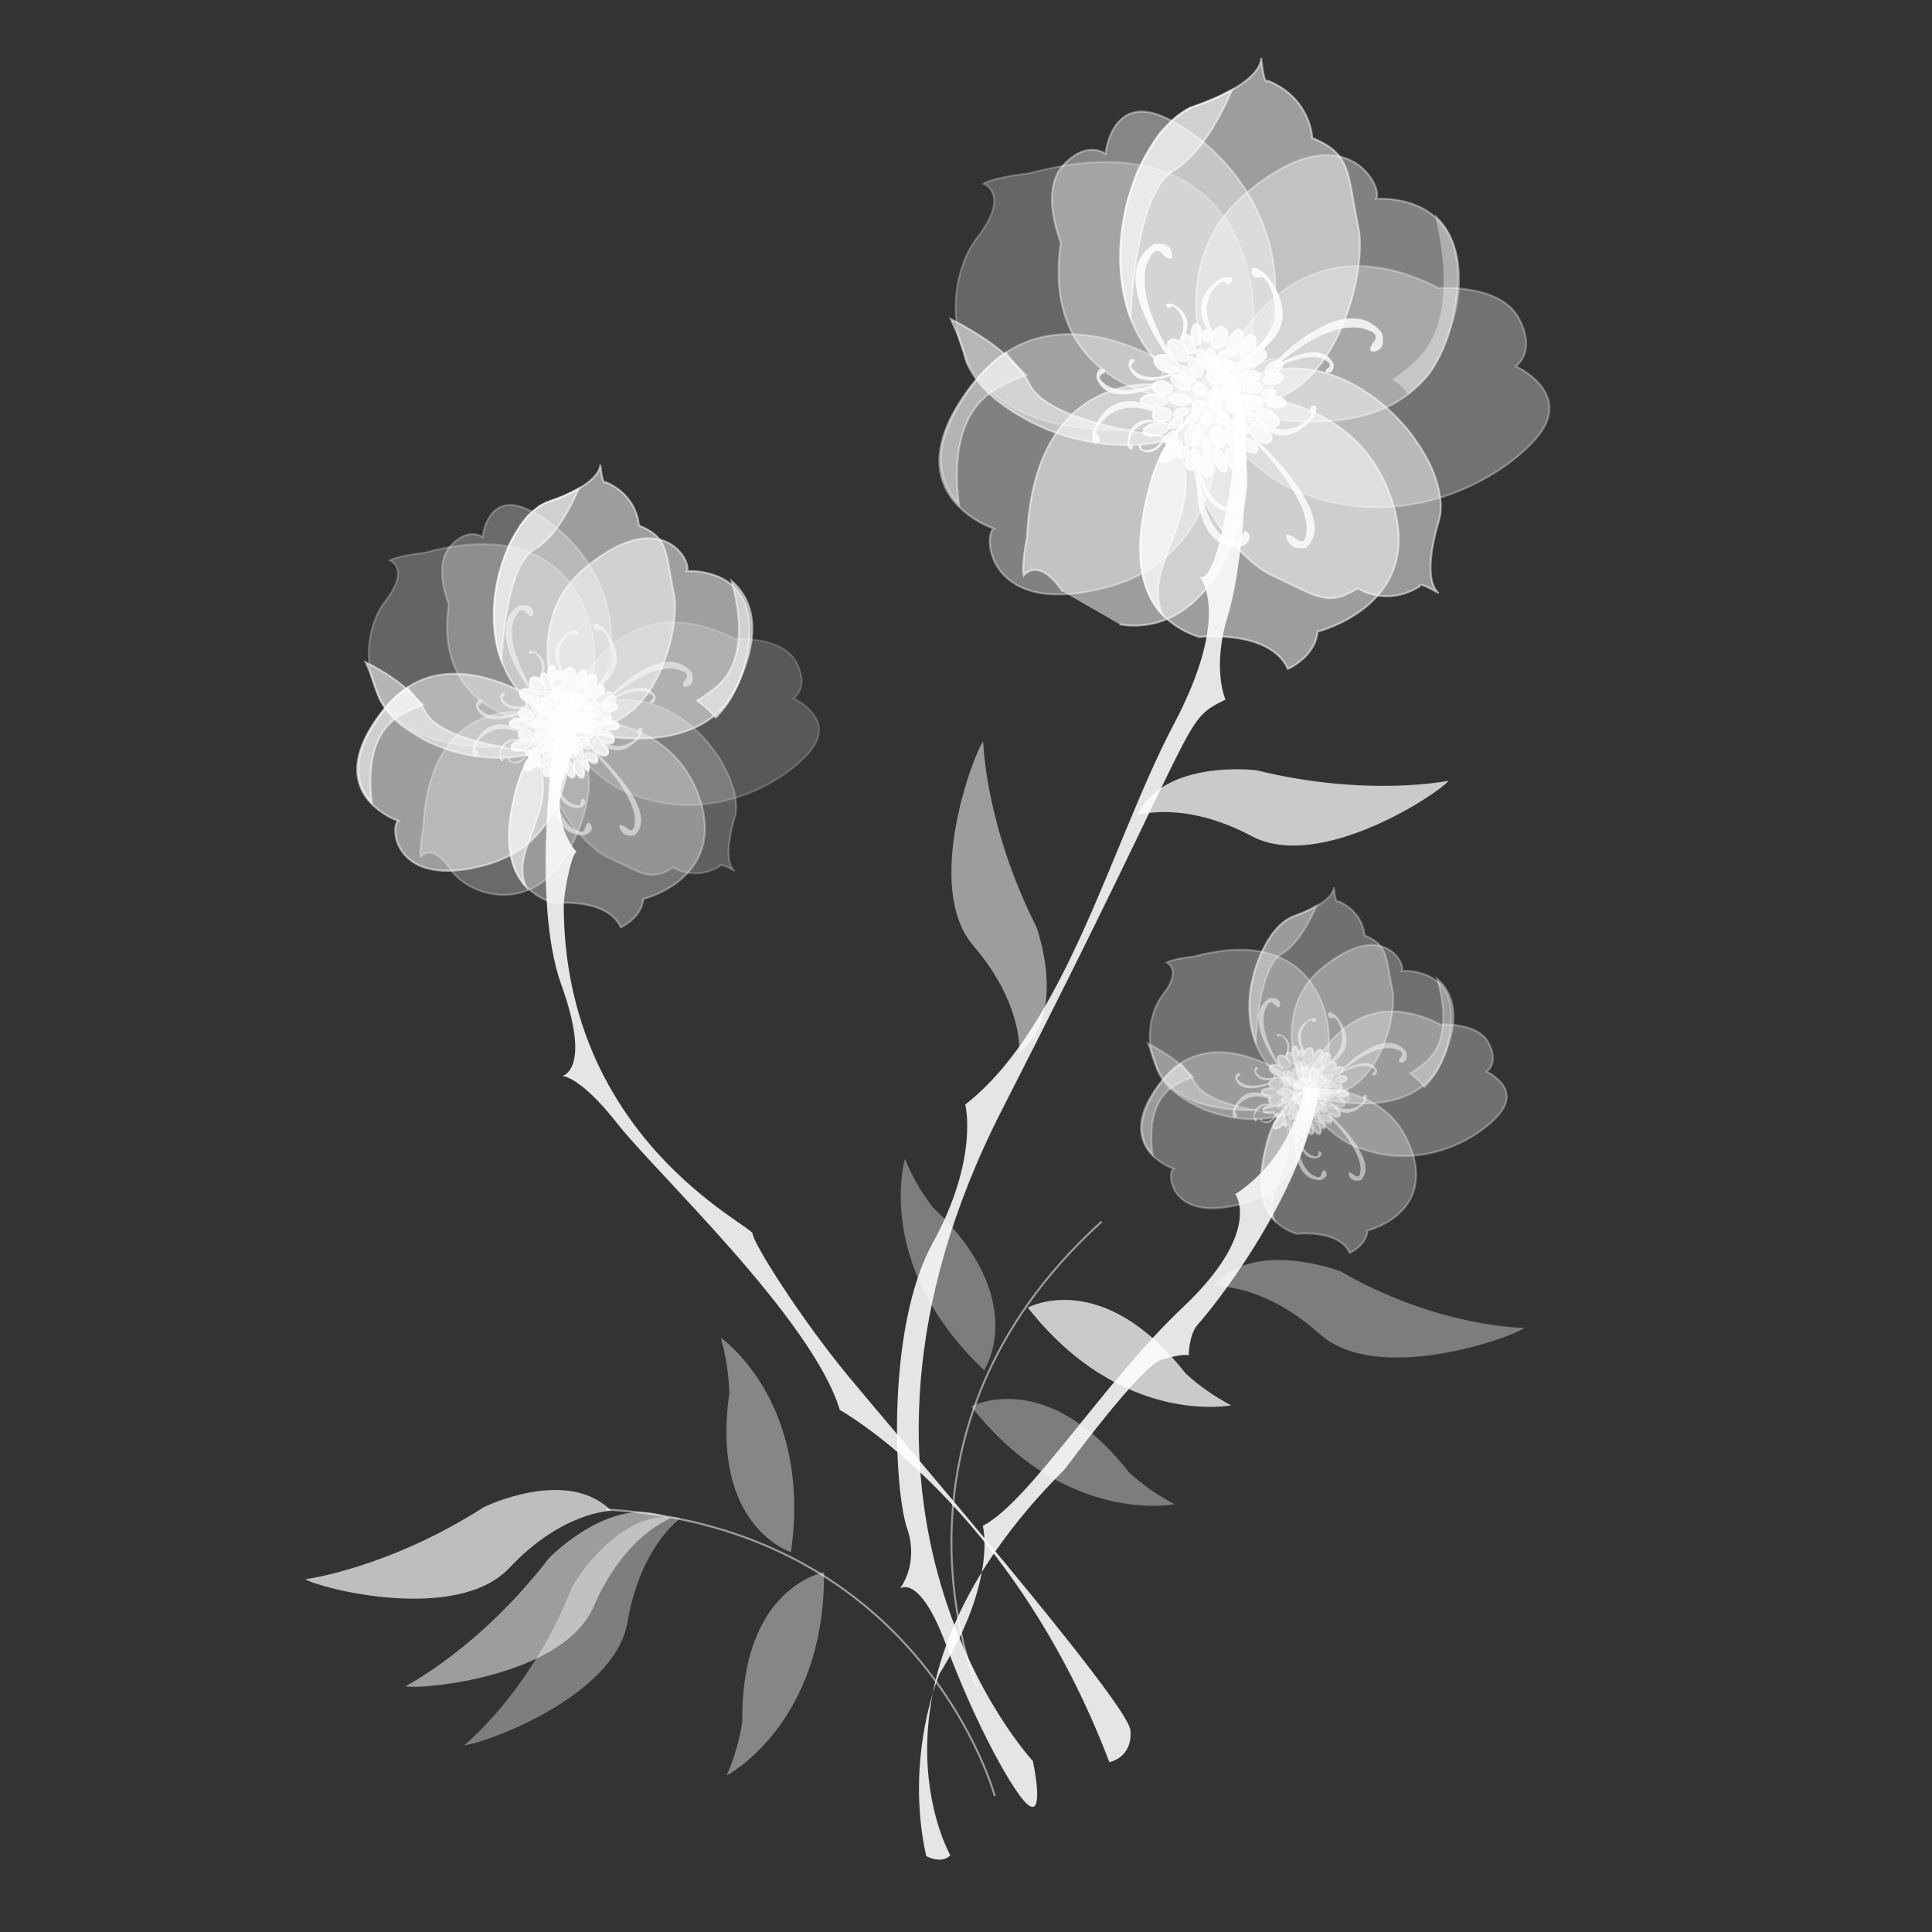 <svg xmlns="http://www.w3.org/2000/svg" xml:space="preserve" id="Layer_1" x="0" y="0" style="enable-background:new 0 0 1000 1000" version="1.1" viewBox="0 0 1000 1000"><rect x="0" y="0" width="1000" height="1000" fill="#333333" stroke="none"/><style>.st0,.st1{opacity:.87;fill:#fff;enable-background:new}.st1{opacity:.52;fill:none;stroke:#fff;stroke-miterlimit:10}.st2,.st4,.st6,.st7{opacity:.41;fill:#fff;enable-background:new}.st4,.st6,.st7{opacity:.52}.st6,.st7{opacity:.36}.st7{opacity:.74}.st10,.st12,.st13,.st14,.st15,.st16,.st17,.st8,.st9{opacity:.52;fill:#fff;stroke:#fff;stroke-miterlimit:10;enable-background:new}.st10,.st12,.st13,.st14,.st15,.st16,.st17,.st9{stroke-width:1;stroke-miterlimit:10}.st10,.st12,.st13,.st14,.st15,.st16,.st17{stroke-miterlimit:10}.st12,.st13,.st14,.st15,.st16,.st17{stroke-miterlimit:10}.st13,.st14,.st15,.st16,.st17{stroke-miterlimit:10}.st14,.st15,.st16,.st17{stroke-miterlimit:10}.st15,.st16,.st17{stroke-miterlimit:10}.st16,.st17{stroke-miterlimit:10}.st17{stroke-width:1.003;stroke-miterlimit:10.034}.st19{opacity:.52;stroke-width:1;stroke-miterlimit:10}.st19,.st20,.st22,.st27{fill:#fff;stroke:#fff;enable-background:new}.st20{opacity:.52;stroke-width:1;stroke-miterlimit:10}.st22,.st27{opacity:.27;stroke-miterlimit:10}.st27{opacity:.38}.st28,.st29{opacity:.69;stroke:#fff;stroke-width:1}.st28{fill:#fff;stroke-miterlimit:10;enable-background:new}.st29{stroke-miterlimit:10}.st29,.st30,.st31{fill:#fff;enable-background:new}.st30{opacity:.86}.st31{stroke-width:1;stroke-miterlimit:10}.st31,.st32,.st33{opacity:.69;stroke:#fff}.st32{fill:#fff;stroke-width:1;stroke-miterlimit:10;enable-background:new}.st33{stroke-miterlimit:10}.st33,.st34,.st35{fill:#fff;stroke-width:1;enable-background:new}.st34{opacity:.69;stroke:#fff;stroke-miterlimit:10}.st35{stroke-miterlimit:10}.st35,.st36,.st38{opacity:.69;stroke:#fff}.st36{fill:#fff;stroke-width:1;stroke-miterlimit:10;enable-background:new}.st38{stroke-miterlimit:10}.st38,.st40,.st42,.st43,.st47,.st48{fill:#fff;enable-background:new}.st40{opacity:.69;stroke:#fff;stroke-width:1;stroke-miterlimit:10}.st42,.st43,.st47,.st48{opacity:.8}.st43,.st47,.st48{opacity:.26;stroke:#fff;stroke-miterlimit:10}.st47,.st48{opacity:.41}.st48{opacity:.3}.st49{opacity:.2;stroke:#fff;stroke-width:1;stroke-miterlimit:10}.st49,.st50,.st51{fill:#fff;enable-background:new}.st50{opacity:.2;stroke:#fff;stroke-width:1;stroke-miterlimit:10}.st51{opacity:.5}.st52,.st54,.st55,.st56,.st57,.st58,.st59{opacity:.3;fill:#fff;stroke:#fff;stroke-width:1;stroke-miterlimit:10;enable-background:new}.st54,.st55,.st56,.st57,.st58,.st59{opacity:.2;stroke-miterlimit:10}.st55,.st56,.st57,.st58,.st59{stroke-miterlimit:10}.st56,.st57,.st58,.st59{opacity:.3}.st57,.st58,.st59{stroke-miterlimit:10}.st58,.st59{stroke-miterlimit:10}.st59{opacity:.2;stroke-width:1.003;stroke-miterlimit:10.034}.st60,.st61{stroke-width:1}.st60{opacity:.2;fill:#fff;stroke:#fff;stroke-miterlimit:10;enable-background:new}.st61{opacity:.4;stroke-miterlimit:10}.st61,.st62,.st66,.st67,.st68{fill:#fff;stroke:#fff;enable-background:new}.st62{opacity:.4;stroke-width:1;stroke-miterlimit:10}.st66,.st67,.st68{opacity:.2;stroke-miterlimit:10}.st67,.st68{stroke-width:1}.st68{stroke-miterlimit:10}</style><g id="Layer_15"><path d="M628.4 195.9s16.9 3 8.1 57.9c-8.7 54.9-16.1 44-16.1 44s18.3 18.3-13.1 77.6-55.7 155.9-107.7 196.3c0 0 7.3 27.8-16.9 71.8s-19.8 128.1-13.3 147.2c6.6 19-3.6 31.5-3.6 31.5s10.3-8.1 24.2 30c13.9 38.1 35.9 79.1 43.2 82.7s1.4-23.4 1.4-23.4-121.5-130.5-16-337 92.2-200.7 115.7-212.4c0 0-7.3-16.1 1.4-44S650 209 638.3 194.7c0 0-5.1-3.7-8.7-4l-1.2 5.2z" class="st0"/><path d="M675.3 562.8s-5.1 35.1-35.9 55.3c0 0 14.3 19.4-27.1 58.5-41.4 39.1-79.1 100.3-103.6 113.2 0 0 7.7 28.2-22.4 76.5 0 0-18.3 42.8-6.9 94.4 0 0 7.7 4.4 12.5-.4 0 0-51.5-89.2 58.9-199.5 1.4-1.4 39.5-53.8 50.6-57.1 11.1-3.3 13.9-2.2 13.9-2.2s0-10.9 4.8-16.1c4.8-5.1 53.1-63.3 63-121.6l-7.8-1z" class="st0"/><path d="M287.2 379.8s-12.7 85.4 3.3 129.8.5 47.3.5 47.3 9.3 0 28.8 25c19.6 25 100.6 100.7 114.9 147.9 0 0 89 49.4 139.5 182.3 0 0 12.1-2.2 10.9-16.5C584 881.4 464.3 742.9 439 712.2s-49.4-69.2-49.4-73.6-97.8-49.1-97.8-170.2c0-4.4 3.3-25.2 6.6-27.5 0 0-20.8-20.8 2.2-59.3l-13.4-1.8z" class="st0"/><path d="M514.9 929.6s-37.3-138.4-201.1-148.3" class="st1"/><path d="M409.4 803.4s-41.8-13.1-31.9-82.3c-.3-9.6-1.7-19.3-4.4-28.6.1-.1 47.4 32.8 36.3 110.9zM426.5 813.8s-43.1 7.6-42.3 77.4c-1.4 9.5-4.2 18.9-8.1 27.8-.1 0 51.1-26.5 50.4-105.2z" class="st2"/><path d="M352.3 785.8s-20.8 14.3-27.5 53.8c-6.7 39.5-76.9 63.7-84.5 63.7 0 0 34.7-27.8 56-82.3 0-.1 24.2-41.8 56-35.2z" style="opacity:.37;fill:#fff;enable-background:new"/><path d="M346.9 786s-23.7 8.7-39.6 45.5-90.1 43.2-97.5 41.3c0 0 38.3-19.4 74.4-66.4-.2.2 33.3-34.5 62.7-20.4z" class="st4"/><path d="M316.4 782s-25.3.3-52.7 29.5c-27.4 29.2-99.3 10.3-105.7 5.9 0 0 42.6-5.4 92.4-37.3-.1 0 43.2-21.2 66 1.9z" style="opacity:.68;fill:#fff;enable-background:new"/><path d="M506 873.8s-57.4-131.3 64.2-241.5" class="st1"/><path d="M509.4 709.2s24.3-36.4-26.6-84.3c-5.9-7.7-10.8-16.1-14.4-25.1-.1.2-16.3 55.4 41 109.4zM502.7 728s38.5-21 81.6 34c7.1 6.6 15.1 12.1 23.7 16.6-.1 0-56.6 11.3-105.3-50.6z" class="st6"/><path d="M532 676.8s38.3-21.1 81.6 34c7.1 6.6 15.1 12.1 23.7 16.6-.2 0-56.7 11.3-105.3-50.6z" class="st7"/><path d="M628 665.7s25.2-1.9 55.1 24.8c29.8 26.8 99.8 1.7 105.9-3.2 0 0-44.5 0-95.2-29.3-.1 0-45.1-17.3-65.8 7.7z" class="st6"/><path d="M588.5 422s24.1-8 59.4 10.8c35.4 18.8 97.3-22.5 101.9-28.7 0 0-42.1 8.7-99.4-5.4 0 0-47.9-6.1-61.9 23.3z" class="st7"/><path d="M527.6 545.1s2.3-25.2-23.8-55.6c-26.1-30.4.3-99.8 5.1-105.7 0 0 .9 43 27.4 95.7.2.1 16.8 45.4-8.7 65.6z" class="st4"/><path d="M294.8 374.5s-.8-.6-2.3-1.8c-1-.9-2.6-1.9-4.2-3.2l-.5-.4c-.1-.1-.3-.1-.4-.3-.4-.3-.6-.5-1-.8l-1.7-1.2-.5-.3-.6-.5c-1.5-1-3.3-2.2-5.1-3.2-1-.6-2.1-1.2-3.1-1.8-13.1-7.5-31-14.5-48.2-11.6-6 1-11.7 3.3-16.7 6.7-4.2 3-8.1 6.4-11.3 10.4-20.3 25.1-15.4 40.5-7.3 49.1 4 4.1 8.9 7.3 14.3 9.3-4.5 2.3-2.6 36.4 46.2 22.5 2.7-.8 5.4-1.8 8.1-3 7.5-3.2 14.2-8.2 19.3-14.5 7.5-8.9 11.3-19.4 13.4-28.9.3-1.4.6-2.8.8-4.2.4-2.4.6-4.9.9-7.1 0-.4 0-.6.1-1v-.3c.1-1.3.1-2.6.3-3.7v-4.2c-.3-3.8-.5-6-.5-6z" class="st8"/><ellipse cx="282.7" cy="352.7" class="st9" rx="1.9" ry="4.1" transform="rotate(-24.811 282.693 352.739)"/><ellipse cx="285.6" cy="348.9" class="st10" rx="1.9" ry="4.1" transform="rotate(-3.322 285.612 348.874) scale(1)"/><ellipse cx="289.6" cy="349.4" class="st10" rx="1.4" ry="2.3" transform="rotate(-3.322 289.6 349.39) scale(1)"/><ellipse cx="294.5" cy="350.2" class="st10" rx="4.4" ry="3.1" transform="rotate(-71.681 294.456 350.184)"/><path d="M291.3 348.9s-11.2-12.9 3.9-22c0 0 4.8-1.8 4.2.8-.4 2.2-2.6.9-2.6.9s-1.3-1.9-4.2 1.9c0 0-7.3 6.9 0 18.7l-1.3-.3zM309.4 355.8s19.6-9.8 3.5-30.4c0 0-5.5-5.1-5.8-1.5-.3 3.1 3 2.6 3 2.6s2.4-1.7 4.8 4.9c0 0 6.8 13.3-7.2 23.7l1.7.7zM279.3 351.8s7.5-8.5-2.8-14.7c0 0-3.2-1.2-2.8.5.3 1.4 1.7.6 1.7.6s.9-1.3 2.8 1.3c0 0 5 4.8.1 12.3h1z" class="st4"/><path d="M299.5 253c-4 9.3-12.1 25.2-22.9 31.4-13.9 8.1-16.7 48.5-17 57.9-4.9-13.1-5-28.2-2.1-41.8.1-.6.3-1.3.4-1.8.4-1.8.9-3.5 1.4-5.1.1-.6.4-1.2.5-1.7.1-.5.3-.9.5-1.4.3-.5.5-1.3.6-1.9.1-.4.4-.9.5-1.3.3-.6.5-1.3.8-1.9l.5-1.3.1-.4.6-1.3c1-2.3 2.3-4.5 3.6-6.7.3-.4.5-.8.8-1.2l.1-.3c.3-.3.4-.6.6-.9l.6-1c.3-.4.5-.8.8-1 .3-.3.4-.6.6-.9.3-.3.6-.8.9-1.2 0 0 0-.1.1-.1.6-.8 1.3-1.5 1.9-2.2 1.7-1.7 3.5-3.2 5.4-4.6.6-.5 1.4-.9 2.2-1.3.4-.3.8-.4 1.2-.6l.8-.4.3-.1h.1c.4-.1.8-.3 1.2-.5 5.5-1.6 10.3-3.8 14.9-6.4z" class="st8"/><ellipse cx="290.3" cy="388" rx="2.7" ry="4" style="opacity:.52;fill:#fff;stroke:#fff;stroke-width:.995;stroke-miterlimit:9.946;enable-background:new" transform="rotate(-12.78 290.279 387.996)"/><ellipse cx="299.5" cy="389.6" class="st12" rx="2.1" ry="4.9" transform="rotate(-18.576 299.546 389.558)"/><ellipse cx="299.7" cy="398.1" class="st10" rx="2.1" ry="4.9" transform="rotate(-23.393 299.664 398.15)"/><ellipse cx="303.2" cy="396.2" class="st10" rx="1.3" ry="3" transform="rotate(-23.393 303.228 396.238)"/><ellipse cx="294.8" cy="398" class="st10" rx="2.2" ry="5" transform="rotate(-23.393 294.76 398.002)"/><ellipse cx="289.4" cy="392.7" class="st13" rx="1.8" ry="3.3" transform="rotate(-7.492 289.398 392.734)"/><ellipse cx="289.5" cy="400.3" class="st13" rx="2.6" ry="4.1" transform="rotate(-7.492 289.53 400.324)"/><ellipse cx="283.9" cy="398" class="st14" rx="4.1" ry="2.6" transform="rotate(-74.77 283.934 397.98)"/><ellipse cx="284.1" cy="388.4" class="st14" rx="4.4" ry="3" transform="rotate(-72.079 284.103 388.4)"/><ellipse cx="302.7" cy="384.5" class="st9" rx="2.1" ry="4" transform="rotate(-45.001 302.694 384.529)"/><ellipse cx="305.9" cy="381" class="st10" rx="2.1" ry="4" transform="rotate(-60 305.878 381.038)"/><ellipse cx="313.3" cy="381.6" class="st10" rx="2.7" ry="4.9" transform="rotate(-60 313.303 381.621)"/><ellipse cx="306.1" cy="392.3" class="st15" rx="2.1" ry="3.7" transform="rotate(-51.77 306.084 392.29)"/><ellipse cx="310.5" cy="387.7" class="st13" rx="2.7" ry="4.9" transform="rotate(-55.911 310.48 387.725)"/><ellipse cx="292.7" cy="374" class="st16" rx="4" ry="2.7" transform="matrix(.061 -.998 .998 .061 -98.365 643.494)"/><ellipse cx="292.6" cy="364.9" class="st16" rx="3.6" ry="2.8" transform="matrix(.061 -.998 .998 .061 -89.304 634.859)"/><ellipse cx="301.4" cy="372.1" class="st17" rx="3.6" ry="2.8" transform="rotate(-29.888 301.355 372.152)"/><ellipse cx="299.8" cy="377.5" class="st9" rx="2.2" ry="2.7" transform="rotate(-45.001 299.775 377.548)"/><ellipse cx="296" cy="381.7" class="st10" rx="2.2" ry="2.7" transform="rotate(-30 296.025 381.725)"/><ellipse cx="289.6" cy="381.7" class="st10" rx="2.7" ry="2.2" transform="rotate(-72.788 289.645 381.674)"/><ellipse cx="286.4" cy="377.1" class="st12" rx="2.7" ry="2.2" transform="rotate(-23.059 286.428 377.079)"/><ellipse cx="272" cy="380.3" class="st13" rx="3.6" ry="2.7" transform="rotate(-6.851 272.028 380.267)"/><ellipse cx="286.8" cy="370.7" class="st10" rx="2.2" ry="2.7" transform="rotate(-68.943 286.781 370.689)"/><ellipse cx="279.2" cy="374.3" class="st14" rx="2.2" ry="4.4" transform="matrix(.085 -.996 .996 .085 -117.459 620.614)"/><ellipse cx="269.7" cy="386.1" rx="5.1" ry="2.4" style="opacity:.52;fill:#fff;stroke:#fff;stroke-width:1;stroke-miterlimit:9.999;enable-background:new" transform="rotate(-14.058 269.67 386.09)"/><ellipse cx="268.9" cy="374.7" class="st8" rx="5.1" ry="2.4"/><ellipse cx="272.4" cy="369.8" class="st19" rx="2.6" ry="3.9" transform="rotate(-75.93 272.366 369.788)"/><ellipse cx="273.9" cy="360.4" class="st16" rx="3.1" ry="5" transform="rotate(-66.473 273.884 360.424)"/><ellipse cx="278.3" cy="355.2" class="st9" rx="3.1" ry="5" transform="rotate(-41.952 278.343 355.186)"/><ellipse cx="300.5" cy="352.4" class="st13" rx="5.5" ry="2.7" transform="rotate(-68.15 300.532 352.345)"/><ellipse cx="305.7" cy="353.9" class="st13" rx="5" ry="2.7" transform="rotate(-68.15 305.653 353.92)"/><ellipse cx="309.2" cy="358.3" class="st9" rx="4.2" ry="2.3" transform="rotate(-37.079 309.19 358.274)"/><ellipse cx="279.6" cy="379.4" class="st10" rx="3.1" ry="1.5" transform="rotate(-18.414 279.539 379.384)"/><ellipse cx="279.2" cy="367.7" class="st10" rx="2.2" ry="4.4" transform="rotate(-55.39 279.178 367.703)"/><ellipse cx="281.5" cy="364.3" class="st15" rx="2.2" ry="4.4" transform="rotate(-48.239 281.483 364.29)"/><ellipse cx="285.3" cy="361.7" class="st10" rx="2.2" ry="4.4" transform="rotate(-30 285.244 361.754)"/><ellipse cx="288.3" cy="358.5" class="st10" rx="2.2" ry="4.4" transform="rotate(-30 288.332 358.552)"/><ellipse cx="291.3" cy="357.9" class="st16" rx="1.8" ry="3.6" transform="rotate(-16.081 291.32 357.88)"/><ellipse cx="295.3" cy="358.6" class="st19" rx="3.6" ry="1.8" transform="rotate(-74.817 295.31 358.613)"/><ellipse cx="301.2" cy="362.7" class="st10" rx="4.9" ry="2.4" transform="rotate(-54.02 301.169 362.693)"/><ellipse cx="306.7" cy="365.4" class="st20" rx="3.9" ry="2.1" transform="rotate(-10.848 306.716 365.362)"/><ellipse cx="307.5" cy="369.6" class="st8" rx="3.9" ry="2.1"/><ellipse cx="316.4" cy="375.5" class="st16" rx="2.1" ry="3.9" transform="matrix(.083 -.997 .997 .083 -84.067 659.708)"/><ellipse cx="313.9" cy="371.8" class="st20" rx="2.6" ry="1.4" transform="rotate(-5.171 313.907 371.76) scale(1)"/><ellipse cx="315.6" cy="366.3" class="st10" rx="3.9" ry="2.1" transform="rotate(-12.472 315.575 366.3)"/><ellipse cx="315.2" cy="362.8" class="st17" rx="4" ry="2.1" transform="rotate(-29.888 315.215 362.805)"/><ellipse cx="306.6" cy="375.4" class="st9" rx="2.7" ry="5" transform="rotate(-77.267 306.621 375.418)"/><ellipse cx="297.7" cy="361.9" class="st10" rx="3.2" ry="1.5" transform="rotate(-54.02 297.648 361.902)"/><ellipse cx="283.8" cy="381.7" class="st14" rx="3.2" ry="1.5" transform="rotate(-38.409 283.852 381.693)"/><ellipse cx="277.4" cy="383.6" class="st14" rx="3.2" ry="1.5" transform="rotate(-38.409 277.432 383.62)"/><ellipse cx="275.5" cy="389" class="st14" rx="3.2" ry="1.5" transform="rotate(-38.409 275.495 388.979)"/><ellipse cx="280.3" cy="395.1" class="st19" rx="2.7" ry="1.3" transform="rotate(-52.316 280.307 395.124)"/><ellipse cx="275.6" cy="394.8" class="st9" rx="5.4" ry="2.4" transform="rotate(-45.001 275.581 394.848)"/><path d="M285.6 401.1s-3.2 31.5 16.6 31.3c0 0 5.7-1.8 3.7-5.4-1.7-3.1-3 1.2-3 1.2s-.1 4.2-5.1 1.2c0 0-11.1-4-10.9-29.6l-1.3 1.3z" class="st4"/><path d="M285.8 400.9s2.8 20.1 15.2 16.9c0 0 3.2-2.1 1.4-3.9-1.5-1.7-1.7 1.2-1.7 1.2s.6 2.7-3.1 1.4c0 0-7.6-.8-11.3-16.7l-.5 1.1zM268.7 369.6s-18.5 8.1-22.4-4c0 0 0-3.7 2.6-3.3 2.2.4-.1 2.1-.1 2.1s-2.6.9.4 3.3c0 0 4.6 5.9 20.2.8l-.7 1.1zM273.2 389.9s-3.7 8-9.6 4.2c0 0-1.4-1.5-.3-1.9s.8.8.8.8-.6 1 1.4 1.3c0 0 4 1.2 7.7-4.9v.5z" class="st4"/><path d="M275.2 365.2s-13.3 6-16.3-4c0 0-.1-3.1 1.8-2.6 1.5.4 0 1.7 0 1.7s-1.8.6.4 2.7c0 0 3.6 5 14.8 1.3l-.7.9zM273.8 356.7s-23.8-32.3-4.9-43.4c0 0 6.6-1.3 7.1 3.7.4 4.2-3.5.5-3.5.5s-3-4.5-5.7 1.8c0 0-7.8 10.8 9.3 38.3l-2.3-.9zM317 358.9s27-27.8 41-10.9c0 0 2.3 6.2-2.3 7.3-4 1-1.2-3.3-1.2-3.3s3.9-3.5-2.7-5.1c0 0-11.7-6.2-35.4 14.4l.6-2.4z" class="st4"/><path d="M316.3 361.4s17.5-11.6 23-1c0 0 .5 3.6-2.1 3.6-2.3 0-.1-1.9-.1-1.9s2.4-1.4-.8-3.1c0 0-5.5-4.6-20.5 3.6l.5-1.2zM309.6 390.4s32.4 29.5 19 41.8c0 0-5.5 1.8-7.6-3.1-1.8-4.1 3-.8 3-.8s4.2 4.2 4.5-2.2c0 0 3.5-11.1-21.4-36.7l2.5 1zM309.6 383.7s10.5 12.1 21.9-2.6c0 0 2.6-4.8 0-4.4-2.2.3-1.3 2.6-1.3 2.6s1.5 1.4-2.6 4.1c0 0-8 6.9-18-1.2v1.5zM269.4 377.8s-16.7-10.5-24.6 8.7c0 0-1.2 5.9 1.5 4.9 2.4-.9.5-3.1.5-3.1s-2.4-1.2 1.4-5.3c0 0 6.8-9.8 21.4-3.6l-.2-1.6z" class="st4"/><path d="M269 382.5s-10.5-1.9-10.5 9.3c0 0 .5 3.2 1.8 2.1 1.3-1.2-.4-1.7-.4-1.7s-1.4-.1-.4-3c0 0 1.4-6.3 10-6l-.5-.7z" class="st4"/><path d="M314.8 377.6c.4.1.8.1 1.2.1 2.2.1 4-.6 4.1-1.8s-1.5-2.2-3.7-2.4h-1v-.8c.5-.3.9-.6.8-1.2-.1-.4-.4-.6-.6-.8l.1-2.4h.1c2.1-.5 3.6-1.8 3.3-2.8-.3-1-2.1-1.7-4.1-1.2l-.5-1.8c1.7-1 2.6-2.6 2.1-3.6s-2.6-.9-4.5.1l-.3.1-.4-.4c1-1.2 1.3-2.4.8-3.2-.5-.8-2.4-.8-4.1.3l-.6-.5c.1-.1.1-.4.3-.6 1-2.6.8-5-.6-5.7-1.4-.6-3 .8-4 3l-.1-.1c.6-2.4.4-4.5-.8-5-1.2-.5-3.1 1-4.2 3.5l-.6-.3c.4-2.1-.3-3.9-1.7-4.4-1.4-.5-3.5.9-4.2 3.2-.1.3-.1.5-.1.8l-.4.1v-.8c-.1-1.3-.8-2.2-1.5-2.2s-1.4 1.2-1.3 2.3c0 .4.1.6.3 1l-.9.1c.1-.6.1-1.3.1-1.8-.1-2.3-1.2-4-2.2-4-1 0-1.9 1.9-1.8 4.2 0 .6.1 1.3.3 1.8-.9-1.4-2.2-2.3-3-1.9-.8.4-1 2.2-.3 4.1-1.9-2.1-4.4-2.8-5.7-1.7s-.8 3.7 1.2 5.8c.4.4.8.8 1.2 1l-.4.4c-.5-.4-1.2-.8-1.8-1-2.6-1.2-5.1-.8-5.9.8s.9 3.7 3.3 4.9l-1 3.9c-1.3-.1-2.4.6-3 1.8-.1 1.3.5 2.4 1.7 3l-.1.5c-.4 0-.9-.1-1.3-.1-2.8 0-5.1 1.2-5.1 2.4 0 1.3 2.3 2.4 5.1 2.4h.4l.1 1.3c-1 .8-1.3 2.2-.5 3.2.3.4.6.6 1 .8l.1.9c-.3 0-.5.1-.9.1-2.7.6-4.8 2.3-4.4 3.6.4 1.3 2.8 1.8 5.5 1.2l.6-.1 1.9 2.4c0 .1 0 .1.1.3l.1.1 1 1.3.3.3c-.1.1-.4.3-.5.5-2.1 2.1-3.1 4.6-2.1 5.5 1 .9 3.5 0 5.5-2.1.3-.3.5-.5.6-.8l.3.3c-.1.4 0 .8.3 1.2.4.3 1 .1 1.7-.3l1.3.4v.1c-.6 2.2 0 4.2 1.3 4.6 1.3.4 3-1.2 3.5-3.3v-.1l.6.1c-.1.6-.1 1.2 0 1.8.3 2.3 1.7 4 3.1 3.7 1.4-.3 2.2-2.2 1.9-4.4 0-.4-.1-.6-.3-1l.9-.3v.1c1.2 2.6 2.8 4.2 4 3.7 1.2-.5 1-2.7.1-5.1l.4-.1c.1.5.3 1 .5 1.5 1 2.4 2.7 4.1 3.9 3.6 1.2-.5 1-2.8 0-5.3-.1-.4-.4-.8-.5-1l.9-.3c.1.3.1.5.3.8.6 1.5 1.7 2.4 2.3 2.2s.6-1.7 0-3.2c-.1-.3-.3-.5-.4-.8l1-1c1.5 1.2 3.5 1.4 4.1.6.6-.8.1-2.3-1.3-3.6l1-1 .1.1c2.3 1.5 4.8 1.8 5.7.5.9-1.3-.1-3.1-1.9-4.6l.5-1.4c2.1.8 3.9.6 4.5-.4.6-1-.5-3.5-3-4.9l.3-.6-.1-.2z" class="st8"/><path d="M305.6 377.1c.3 0 .5.1.8.1 1.3.1 2.4-.4 2.4-1s-1-1.4-2.3-1.4h-.6v-.5c.3-.1.5-.4.5-.6 0-.3-.3-.4-.4-.5l.1-1.5h.1c1.3-.3 2.2-1 2.1-1.8-.1-.8-1.3-1-2.6-.8l-.3-1c1-.6 1.5-1.5 1.3-2.2-.3-.6-1.5-.6-2.7.1l-.1.1-.3-.3c.6-.8.8-1.5.5-1.9-.3-.4-1.5-.5-2.6.1l-.4-.3c0-.1.1-.3.1-.4.6-1.5.5-3.1-.4-3.5-.9-.4-1.8.5-2.4 1.8h-.1c.4-1.5.3-2.8-.5-3.1s-1.9.6-2.6 2.2l-.4-.1c.4-1-.1-2.2-1-2.7-1-.3-2.2.5-2.6 1.9 0 .1-.1.3-.1.5h-.3v-.5c0-.8-.5-1.4-1-1.3s-.9.6-.8 1.4c0 .3 0 .4.1.6l-.5.1c.1-.4.1-.8 0-1.2-.1-1.4-.6-2.4-1.4-2.4s-1.2 1.2-1 2.6c0 .4.1.8.3 1.2-.6-.9-1.3-1.4-1.8-1.2-.5.3-.6 1.4-.1 2.6-1.2-1.3-2.7-1.8-3.5-1s-.5 2.3.6 3.6c.3.3.5.5.8.6l-.3.3c-.4-.3-.6-.5-1-.6-1.5-.6-3.2-.5-3.6.5-.4 1 .5 2.3 2.1 3l-.6 2.4c-.8-.3-1.5.3-1.8 1-.3.8.3 1.5 1 1.8l-.3.1h-.8c-1.8 0-3.2.6-3.2 1.5s1.4 1.5 3.2 1.5h.1l.1.8c-.4.3-.6.8-.6 1.3.1.5.4.9.9 1.2v.5l-.5.1c-1.7.4-2.8 1.4-2.7 2.3.1.9 1.8 1.2 3.5.6.1 0 .3-.1.4-.1l1.2 1.5v.1l.1.1.6.8.1.1-.3.3c-1.3 1.3-1.8 2.8-1.3 3.3s2.1 0 3.5-1.3c.1-.1.3-.3.4-.5l.1.1c-.1.3 0 .5.1.6.3.1.6.1 1-.1l.8.3v.1c-.4 1.3 0 2.6.8 2.8.8.3 1.8-.6 2.2-2.1l.4.1v1.2c.1 1.4 1 2.4 1.9 2.3.9-.1 1.4-1.3 1.2-2.7 0-.3-.1-.4-.1-.6l.6-.1v.1c.6 1.5 1.8 2.6 2.4 2.3.6-.3.6-1.7 0-3.2h.3c.1.4.1.6.4 1 .6 1.5 1.7 2.4 2.3 2.2.6-.3.6-1.7 0-3.2-.1-.3-.3-.4-.3-.6l.5-.1c0 .1.1.3.1.5.4.9 1 1.5 1.4 1.3.4-.3.4-1 0-1.9-.1-.1-.1-.4-.3-.5l.6-.6c1 .8 2.1.9 2.6.4s0-1.4-.8-2.2l.6-.6h.1c1.4.9 3 1 3.5.3.5-.8-.1-1.9-1.3-2.8l.3-.9c1.3.5 2.4.4 2.8-.3.4-.6-.4-2.1-1.8-3l.1-.4.4-.6z" class="st8"/><path d="M298.9 375.6h.4c.6 0 1.3-.3 1.3-.5s-.5-.6-1.2-.8h-.3v-.3c.1 0 .3-.3.3-.4 0-.1-.1-.3-.3-.3v-.8c.6-.1 1.2-.5 1-.9-.1-.4-.6-.5-1.3-.4l-.1-.5c.5-.4.8-.8.6-1.2-.1-.4-.8-.3-1.4 0h-.1l-.1-.1c.3-.4.4-.8.3-1s-.8-.3-1.3.1l-.1-.1.1-.1c.3-.8.3-1.5-.3-1.8s-.9.3-1.3.9c.3-.8.1-1.4-.3-1.5-.4-.1-1 .3-1.4 1.2l-.3-.1c.1-.6-.1-1.3-.5-1.4-.4-.1-1.2.3-1.4 1v.3h-.1v-.3c0-.4-.3-.6-.5-.6s-.4.4-.4.8c0 .1 0 .3.1.3h-.3v-.6c0-.8-.4-1.3-.8-1.3s-.6.6-.5 1.3c0 .3 0 .4.1.6-.3-.5-.6-.8-.9-.6-.3.1-.3.8-.1 1.3-.6-.6-1.4-.9-1.8-.5-.4.4-.3 1.2.4 1.8l.4.4-.1.1c-.1-.1-.4-.3-.5-.4-.8-.4-1.7-.3-1.9.3-.3.5.3 1.2 1 1.5l-.3 1.3c-.5 0-.9.3-.9.5 0 .4.1.8.5.9v.1h-.4c-.9 0-1.7.4-1.7.8s.8.8 1.7.8h.1v.4c-.3.1-.3.4-.3.6 0 .3.3.5.5.6v.3h-.3c-.9.3-1.5.8-1.4 1.2.1.4.9.6 1.8.4h.1l.6.8.3.4.1.1-.1.1c-.6.6-1 1.4-.6 1.8.4.4 1.2 0 1.8-.6l.3-.3.1.1c0 .1 0 .3.1.4.1.1.3 0 .5-.1l.4.1c-.1.6 0 1.4.4 1.4s.9-.4 1.2-1h.3v.6c.1.8.5 1.3 1 1.2.5-.1.6-.6.6-1.4 0-.1 0-.3-.1-.3l.3-.1c.4.8.9 1.3 1.3 1.2.4-.1.4-.9 0-1.7h.1c0 .1.1.4.1.5.4.8.9 1.3 1.3 1.2.4-.1.4-.9 0-1.7 0-.1-.1-.3-.1-.4l.3-.1c0 .1 0 .1.1.3.3.5.5.8.8.6.3-.1.1-.5 0-1 0-.1-.1-.1-.1-.3l.3-.3c.5.4 1.2.5 1.3.1s0-.8-.4-1.2l.3-.4c.8.5 1.5.5 1.8.1.3-.4 0-1-.6-1.4l.1-.5c.6.3 1.3.3 1.4-.1.1-.4-.1-1.2-.9-1.5v-.3l-.1.4z" class="st8"/><path d="M306.6 352.1c-1.2 4.2-3.1 8.4-5.5 12.1v.1c-1 1.5-2.2 3.1-3.3 4.5l-.3.3-.1.1-.3.3-.5.5c-1 1-1.9 2.1-3.1 3l-.3.3c-1.7 1.4-3.3 2.7-5.1 4l-1 .6c-1.9 1.2-3.9 2.2-5.8 3.2-.6.3-1.2.5-1.8.8-.8.4-1.5.6-2.4 1l-.5.1-1.3.4c-.1 0-.1.1-.3.1-.8.3-1.7.5-2.6.8-.1 0-.4.1-.5.1s-.1 0-.3.1l-1.7.4c-.8.1-1.7.4-2.6.5-9.8 1.8-21.7 1.8-35.8-1-15.1-3.1-25.1-9.6-31.5-17.9-2.6-3.3-4.8-7.1-6.2-11.1-1.4-3.9-2.3-7.8-2.7-12-1.2-12.5 2.4-24.7 8.1-31.9 13.5-17.4 2.6-21.4 2.6-21.4 4.2-2.6 17.9-4 17.9-4 26.5-7.2 45.5-5 58.9 1.9 5.3 2.7 10 6.4 14 10.8 1.4 1.5 2.7 3.2 4 5 11.7 16.9 12.7 38.7 10 48.3z" style="opacity:.24;fill:#fff;stroke:#fff;stroke-miterlimit:10;enable-background:new"/><path d="M289 373.1c3 1.8 5.5 4.1 7.7 6.8v.1c.9 1.2 1.8 2.3 2.6 3.6 0 .1.1.1.1.3 0 0 0 .1.1.1 0 .1.1.1.1.3.1.1.1.3.3.5.5 1 1 1.9 1.5 3 0 .1.1.1.1.3.6 1.5 1.3 3.2 1.8 4.8.1.3.1.6.3.9.4 1.7.8 3.5 1 5.1 0 .5.1 1 .1 1.7 0 .6.1 1.4.1 2.2V407.6c0 .5 0 .9-.1 1.4 0 .6-.1 1.4-.3 2.1-1 8.1-3.9 17.5-9.3 28-5.9 11.2-13.3 17.9-20.8 21.2-3.1 1.4-6.4 2.3-9.8 2.7-3.2.4-6.4.3-9.5-.3-9.6-1.5-17.9-6.9-21.9-12.9-9.8-14.2-15.3-6.3-15.3-6.3-.9-3.9 1.3-14.9 1.3-14.9.9-22.3 7.1-36.8 15.4-46.1 3.2-3.6 7.1-6.6 11.4-8.9 1.5-.8 3.1-1.5 4.6-2.1 15.5-6 31.9-2.4 38.5 1.6z" class="st22"/><path d="M285.5 370.9c-12-5.8-21.4-16.1-25.7-28.6-4.9-13.1-5-28.2-2.1-41.8.1-.6.3-1.3.4-1.8.4-1.8.9-3.5 1.4-5.1.1-.6.4-1.2.5-1.7.1-.5.3-.9.5-1.4.3-.5.5-1.3.6-1.9.1-.4.4-.9.5-1.3.3-.6.5-1.3.8-1.9l.5-1.3.1-.4.6-1.3c1-2.3 2.3-4.5 3.6-6.7.3-.4.5-.8.8-1.2l.1-.3c.3-.3.4-.6.6-.9l.6-1c.3-.4.5-.8.8-1 .3-.3.4-.6.6-.9.3-.3.6-.8.9-1.2 0 0 0-.1.1-.1.6-.8 1.3-1.5 1.9-2.2 1.7-1.7 3.5-3.2 5.4-4.6.6-.5 1.4-.9 2.2-1.3.4-.3.8-.4 1.2-.6.4-.3.8-.4 1.2-.5.4-.1.8-.3 1.2-.5 4.9-1.7 9.8-3.9 14.3-6.3 10.5-5.9 11.6-10.8 11.6-12.6 1.3 11.8 2.6 9 2.6 9 16.9 6.9 17.4 22.5 17.4 22.5 15.6 6.4 13.6 13.6 18 34.7 4.5 21.1-13.9 88.5-63.2 64.2z" class="st8"/><path d="M302.8 367.5c10-5.5 21.9-6.8 32.8-3.6 11.6 3.2 22.1 10.5 30.1 19.6.4.4.6.8 1 1.3 1 1.2 1.9 2.4 2.8 3.6l.9 1.3.8 1c.4.5.6 1 1 1.5l.6 1 .9 1.5.6 1c.1.1.1.3.1.4.3.4.4.8.6 1.2 1 1.9 2.1 3.9 2.8 5.9.1.4.3.8.4 1.2 0 .1 0 .1.1.3l.3.9c.1.3.3.6.4 1l.4 1c.1.3.1.6.3.9.1.3.3.8.3 1.2v.1c.3.8.4 1.7.5 2.4.4 2.1.5 4 .5 6 0 .8 0 1.4-.1 2.2 0 .4-.1.8-.1 1s-.1.8-.3 1-.1.6-.3 1c-1.3 4.2-2.2 8.6-2.8 13.1-1.2 10.3 1.7 13.5 3 14.4-8.9-5-7.6-2.7-7.6-2.7-13.3 8.2-24.3.8-24.3.8-12.2 7.7-16.3 2.7-33.2-4.9-16.8-7.3-54.1-54.4-12.5-76.6z" style="opacity:.22;fill:#fff;stroke:#fff;stroke-miterlimit:10;enable-background:new"/><path d="M292.3 370s23.8-72.3 88.3-39.2c0 0 24.1-1.7 31.4 11.7 7.3 13.4-1.2 19-1.2 19s23.8 10.8 7.3 28.8-56.3 38.1-97.5 18c0 0-29.2-15.2-28.3-38.3z" style="opacity:.18;fill:#fff;stroke:#fff;stroke-miterlimit:10;enable-background:new"/><path d="M291.3 376.4s-68.3.6-59-63.7c0 0-8.4-19.9.9-30.1 9.3-10.2 16.6-4.6 16.6-4.6s2.3-23.3 22.4-14.7c20.1 8.6 48.8 36.8 43.6 77.7-.1.2-4.4 29.4-24.5 35.4z" class="st22"/><path d="M333 465.3c-1 10-11.7 14.7-11.7 14.7-7.1-15.6-34.6-12.5-34.6-12.5-5.5-1.7-10.5-4.6-14.5-8.9-9.6-10.4-9.9-26.2-7.1-40.8.8-4 1.8-8 2.8-11.7 1.7-5.7 4.1-11.1 7.3-16 .8-1.2 1.5-2.2 2.3-3.2.6-.8 1.3-1.5 1.8-2.3l.1-.1c1.3-1.4 2.4-2.7 3.6-3.9l.6-.6c1.4-1.3 2.8-2.6 4.4-3.7.8-.6 1.5-1.2 2.4-1.7.8-.4 1.5-.6 2.4-.9.8-.1 1.8-.4 3-.5.8-.1 1.7-.1 2.6-.3.6 0 1.3-.1 1.9-.1h1.3c1.5 0 3.3 0 5.1.1h.4c1.3.1 2.6.3 3.9.4.9.1 1.7.3 2.6.4h.1l.4.1c2.8.5 5.7 1.2 8.4 1.9 13 3.9 27 12 35.5 28 1.4 2.6 2.6 5.1 3.5 7.8 15.6 43.1-28.5 53.8-28.5 53.8z" style="opacity:.33;fill:#fff;stroke:#fff;stroke-miterlimit:10;enable-background:new"/><path d="M272.1 458.8c-9.6-10.4-9.9-26.2-7.1-40.8.8-4 1.8-8 2.8-11.7 1.7-5.7 4.1-11.1 7.3-16 .8-1.2 1.5-2.2 2.3-3.2.4 2.1.9 4.2 1.5 6.3 6 19.3-1.3 29.3-7.1 47.6-2.2 7.5-1.5 13.4.3 17.8z" class="st8"/><path d="m278.1 387.6-1.4 1.8c.3-.9.6-1.7 1.2-2.4.8-1.4 2.1-2.6 3.7-3.2l-3.5 3.8zM218.9 364.8c-3.7 1.3-7.3 3-10.8 4.9-17.6 9.6-17.4 32.7-15.6 45.8-8.1-8.6-13-24.1 7.3-49.1 3.2-4 6.9-7.6 11.3-10.4 2.1 3.3 4.7 6.3 7.8 8.8zM360.8 362.7c3.6-2.2 6.9-4.6 10.2-7.3 16.2-13.8 11.8-40 7.7-54.7 9.8 8.6 17.5 25.3 1.4 57.1-2.4 5-5.7 9.6-9.6 13.6-2.8-3.3-6.1-6.3-9.7-8.7z" class="st8"/><path d="M293.7 376.8s1 .4 2.8.8c1.3.4 3.1.8 5.3 1.3l.6.1c.1 0 .3.1.5.1l1.2.3 1.9.4.5.1.8.1c1.9.4 3.9.6 5.9 1 1.2.1 2.3.3 3.6.5 14.9 1.7 34.2 1.3 48.9-8.2 5.1-3.2 9.5-7.6 12.7-12.7 2.8-4.4 4.9-9 6.3-14 8.9-31-1.7-43.2-12.6-48-5.3-2.2-10.9-3.2-16.7-3 3.2-3.9-12-34.5-51.3-2.7-2.2 1.8-4.4 3.7-6.3 5.8-5.7 5.9-9.8 13.1-12.1 21-3.3 11.1-2.7 22.4-.9 31.9l.9 4.2c.6 2.4 1.3 4.8 1.9 6.8.1.4.3.6.3 1v.1c.4 1.3.9 2.4 1.3 3.6.1.4.3.8.4 1.2.4 1 .8 1.9 1.2 2.7 1.8 3.5 2.9 5.6 2.9 5.6z" style="opacity:.53;fill:#fff;stroke:#fff;stroke-miterlimit:10;enable-background:new"/><path d="M189.3 342.8c9.3 4.6 25 14 30.9 25.6 7.5 14.9 48.5 20.1 58 20.8-13.6 4.4-28.9 3.7-42.7-.1l-1.9-.5c-1.8-.5-3.5-1.2-5.1-1.8l-1.7-.6-1.4-.6c-.6-.3-1.3-.5-1.9-.9l-1.3-.5-1.9-1-1.3-.6-.4-.3c-.5-.3-.9-.5-1.3-.8-2.3-1.3-4.5-2.7-6.6-4.1l-1.2-.9-.3-.1c-.3-.3-.6-.5-.9-.6l-1-.8-1-.9-.9-.8-1-1-.1-.1c-.8-.6-1.4-1.4-2.1-2.2-1.7-1.8-3.2-3.7-4.4-5.9-.5-.8-.9-1.5-1.3-2.3-.1-.4-.4-.8-.5-1.3-.1-.5-.3-.5-.4-.9l-.1-.3v-.1c-.1-.4-.3-.8-.4-1.3-1.7-5-3.5-10.2-5.8-15.1z" class="st8"/><path d="M631.6 206.9s-1-.9-3-2.4c-1.4-1.2-3.3-2.6-5.7-4.4l-.6-.5c-.1-.1-.4-.3-.5-.4l-1.3-.9c-.8-.5-1.4-1-2.2-1.5l-.6-.4c-.3-.3-.6-.4-.9-.6-2.1-1.4-4.4-2.8-6.7-4.2-1.3-.8-2.7-1.5-4.1-2.4-17.2-9.8-40.9-19.3-63.7-15.3-7.8 1.3-15.4 4.4-22.1 8.9-5.7 3.9-10.7 8.5-15.1 13.8-26.8 33.1-20.3 53.4-9.6 64.8 5.3 5.4 11.7 9.6 18.9 12.2-5.9 3.1-3.3 48 60.8 29.7 3.6-1 7.2-2.3 10.7-3.9 9.9-4.4 18.7-10.9 25.5-19.2 9.8-11.7 14.9-25.7 17.6-38.2.4-1.9.8-3.7 1-5.5.5-3.2.9-6.4 1.2-9.3 0-.5.1-.9.1-1.4v-.3c.1-1.8.3-3.5.3-5V219c0-1.4.1-2.7 0-3.9.2-5.2 0-8.2 0-8.2z" class="st27"/><ellipse cx="615.5" cy="178.2" class="st28" rx="2.6" ry="5.4" transform="rotate(-24.811 615.49 178.193)"/><ellipse cx="619.3" cy="173.2" class="st29" rx="2.6" ry="5.4" transform="rotate(-3.322 619.31 173.165) scale(1)"/><ellipse cx="624.6" cy="173.8" class="st29" rx="1.9" ry="3" transform="rotate(-3.322 624.585 173.809) scale(1)"/><ellipse cx="631.1" cy="174.8" class="st29" rx="5.8" ry="4" transform="rotate(-71.681 631.082 174.833)"/><path d="M626.9 173.3s-14.8-17.1 5.1-29.1c0 0 6.3-2.3 5.7 1-.5 2.8-3.3 1.2-3.3 1.2s-1.7-2.4-5.5 2.4c0 0-9.6 9.3 0 24.6l-2-.1zM650.9 182.3s25.9-12.9 4.6-40c0 0-7.3-6.7-7.7-2.1-.4 4 3.9 3.5 3.9 3.5s3.2-2.2 6.2 6.4c0 0 8.9 17.5-9.6 31.3l2.6.9zM611.2 177s9.8-11.3-3.7-19.4c0 0-4.2-1.5-3.9.6.4 1.9 2.3.8 2.3.8s1.2-1.7 3.7 1.7c0 0 6.6 6.2.1 16.3h1.5z" class="st30"/><path d="M637.7 46.6c-5.3 12.2-16 33.2-30.1 41.6-18.4 10.7-22 64.1-22.4 76.4-6.4-17.4-6.6-37.2-2.7-55.2.1-.8.4-1.7.5-2.4.5-2.3 1.2-4.6 1.9-6.8.3-.8.5-1.5.8-2.3.3-.8.4-1.2.6-1.8.3-.9.6-1.8.9-2.6.3-.5.4-1.2.6-1.7.4-.9.6-1.8 1-2.6.3-.5.5-1.2.8-1.8.1-.1.1-.4.3-.5.3-.6.5-1.2.9-1.8 1.4-3.1 3.1-5.9 4.9-8.9.3-.5.6-1 1-1.5l.1-.3c.3-.4.5-.8.8-1.2.3-.4.6-.9.9-1.3s.6-.9 1-1.4l.9-1.2c.4-.5.8-1 1.2-1.4l.1-.1c.9-1 1.7-1.9 2.6-2.8 2.2-2.3 4.5-4.4 7.1-6.2.9-.6 1.8-1.2 2.8-1.8.5-.3 1-.5 1.5-.8.5-.3.6-.4 1-.5l.4-.1h.1c.5-.3 1-.4 1.5-.6 6.7-2.3 13-5.1 19-8.4z" class="st8"/><ellipse cx="630.6" cy="226.3" class="st31" rx="3.5" ry="5.3" transform="rotate(-12.89 630.558 226.255)"/><ellipse cx="637.9" cy="226.8" class="st32" rx="2.7" ry="6.4" transform="rotate(-18.576 637.887 226.806)"/><ellipse cx="638" cy="238.1" class="st29" rx="2.7" ry="6.4" transform="rotate(-23.393 637.98 238.11)"/><ellipse cx="642.7" cy="235.7" class="st29" rx="1.7" ry="3.9" transform="rotate(-23.393 642.732 235.687)"/><ellipse cx="631.4" cy="238" class="st29" rx="2.8" ry="6.6" transform="rotate(-23.393 631.425 238.002)"/><ellipse cx="624.4" cy="231" class="st33" rx="2.3" ry="4.4" transform="rotate(-7.492 624.378 231.014)"/><ellipse cx="624.5" cy="241.1" class="st33" rx="3.3" ry="5.4" transform="rotate(-7.492 624.519 241.053)"/><ellipse cx="617.2" cy="238" class="st34" rx="5.4" ry="3.3" transform="rotate(-74.77 617.147 238.034)"/><ellipse cx="617.5" cy="225.3" class="st34" rx="5.7" ry="3.9" transform="rotate(-72.079 617.449 225.293)"/><ellipse cx="642" cy="220.3" class="st28" rx="2.7" ry="5.3" transform="rotate(-45.001 641.993 220.27)"/><ellipse cx="646.2" cy="215.6" class="st29" rx="2.7" ry="5.3" transform="rotate(-60 646.178 215.638)"/><ellipse cx="656" cy="216.3" class="st29" rx="3.6" ry="6.6" transform="rotate(-60 655.995 216.318)"/><ellipse cx="646.5" cy="230.4" class="st35" rx="2.8" ry="5" transform="rotate(-51.77 646.512 230.445)"/><ellipse cx="652.3" cy="224.4" class="st33" rx="3.6" ry="6.6" transform="rotate(-55.911 652.309 224.422)"/><ellipse cx="628.8" cy="206.3" class="st36" rx="5.3" ry="3.5" transform="matrix(.061 -.998 .998 .061 384.834 821.54)"/><ellipse cx="628.6" cy="194.2" class="st36" rx="4.6" ry="3.9" transform="matrix(.061 -.998 .998 .061 396.637 809.89)"/><ellipse cx="637.8" cy="201.2" class="st29" rx="4.6" ry="3.9" transform="rotate(-30 637.845 201.2)"/><ellipse cx="638.1" cy="211" class="st28" rx="2.8" ry="3.6" transform="rotate(-45.001 638.103 210.966)"/><ellipse cx="633.2" cy="216.5" class="st29" rx="2.8" ry="3.6" transform="rotate(-30 633.235 216.556)"/><ellipse cx="624.6" cy="216.5" class="st29" rx="3.6" ry="2.8" transform="rotate(-72.788 624.639 216.494)"/><ellipse cx="620.6" cy="210.3" class="st32" rx="3.6" ry="2.8" transform="rotate(-23.059 620.64 210.3)"/><ellipse cx="601.5" cy="214.6" class="st33" rx="4.8" ry="3.6" transform="rotate(-6.851 601.487 214.557)"/><ellipse cx="621.1" cy="201.8" class="st29" rx="2.8" ry="3.6" transform="rotate(-68.943 621.063 201.796)"/><ellipse cx="610.9" cy="206.6" class="st34" rx="2.8" ry="5.8" transform="matrix(.085 -.996 .996 .085 353.122 797.745)"/><ellipse cx="598.5" cy="222.2" rx="6.8" ry="3.2" style="opacity:.69;fill:#fff;stroke:#fff;stroke-width:1;stroke-miterlimit:9.999;enable-background:new" transform="rotate(-14.058 598.483 222.19)"/><ellipse cx="597.3" cy="207.4" class="st38" rx="6.8" ry="3.2"/><ellipse cx="601.9" cy="200.8" class="st31" rx="3.5" ry="5" transform="rotate(-75.93 601.867 200.838)"/><ellipse cx="603.8" cy="188.3" class="st36" rx="4.1" ry="6.7" transform="rotate(-66.473 603.826 188.264)"/><ellipse cx="609.8" cy="181.4" class="st28" rx="4.1" ry="6.7" transform="rotate(-41.952 609.799 181.378)"/><ellipse cx="639.1" cy="177.6" class="st33" rx="7.3" ry="3.5" transform="rotate(-68.15 639.066 177.622)"/><ellipse cx="645.9" cy="179.7" class="st33" rx="6.6" ry="3.5" transform="rotate(-68.15 645.848 179.697)"/><ellipse cx="650.5" cy="185.5" class="st28" rx="5.7" ry="3.1" transform="rotate(-37.079 650.507 185.553)"/><ellipse cx="611.3" cy="213.4" class="st29" rx="4.1" ry="1.9" transform="rotate(-18.414 611.34 213.49)"/><ellipse cx="611" cy="198" class="st29" rx="2.8" ry="5.8" transform="rotate(-55.39 611.017 198.007)"/><ellipse cx="614.1" cy="193.5" class="st35" rx="2.8" ry="5.8" transform="rotate(-48.239 614.12 193.516)"/><ellipse cx="618.9" cy="190" class="st29" rx="2.8" ry="5.8" transform="rotate(-30 618.91 190.028)"/><ellipse cx="623.1" cy="185.9" class="st29" rx="2.8" ry="5.8" transform="rotate(-30 623.075 185.894)"/><ellipse cx="627" cy="185" class="st36" rx="2.3" ry="4.8" transform="rotate(-16.081 626.944 184.98)"/><ellipse cx="632.3" cy="186" class="st31" rx="4.8" ry="2.3" transform="rotate(-74.817 632.27 185.953)"/><ellipse cx="642.3" cy="191.6" rx="6.6" ry="3.2" style="opacity:.69;fill:#fff;stroke:#fff;stroke-width:1.002;stroke-miterlimit:10.021;enable-background:new" transform="rotate(-53.928 642.292 191.558)"/><ellipse cx="647.2" cy="194.9" class="st40" rx="5.1" ry="2.7" transform="rotate(-10.848 647.255 194.926)"/><ellipse cx="648.4" cy="200.6" class="st38" rx="5.1" ry="2.7"/><ellipse cx="660.1" cy="208.4" class="st36" rx="2.7" ry="5.1" transform="matrix(.083 -.997 .997 .083 397.782 848.952)"/><ellipse cx="656.8" cy="203.4" class="st40" rx="3.5" ry="1.8" transform="rotate(-5.171 656.731 203.38) scale(1)"/><ellipse cx="659.1" cy="196.1" class="st29" rx="5.1" ry="2.7" transform="rotate(-12.472 659.075 196.125)"/><ellipse cx="659.4" cy="190.3" rx="5.1" ry="2.7" style="opacity:.69;fill:#fff;stroke:#fff;stroke-width:1.003;stroke-miterlimit:10.034;enable-background:new" transform="rotate(-29.888 659.372 190.262)"/><ellipse cx="647.1" cy="208.1" class="st28" rx="3.6" ry="6.7" transform="rotate(-77.267 647.118 208.121)"/><ellipse cx="635.3" cy="190.3" class="st29" rx="4.1" ry="2.1" transform="rotate(-54.02 635.338 190.28)"/><ellipse cx="617.2" cy="216.5" class="st34" rx="4.1" ry="2.1" transform="rotate(-38.409 617.194 216.447)"/><ellipse cx="608.7" cy="218.9" class="st34" rx="4.1" ry="2.1" transform="rotate(-38.409 608.664 218.912)"/><ellipse cx="606" cy="226.1" class="st34" rx="4.1" ry="2.1" transform="rotate(-38.409 606.013 226.126)"/><ellipse cx="612.4" cy="234" class="st31" rx="3.6" ry="1.8" transform="rotate(-52.316 612.387 234.042)"/><ellipse cx="606.3" cy="233.9" class="st28" rx="7.1" ry="3.2" transform="rotate(-45.001 606.269 233.884)"/><path d="M619.5 242.1s-4.1 41.6 21.9 41.3c0 0 7.5-2.4 4.9-7.1-2.2-4-3.9 1.4-3.9 1.4s-.1 5.7-6.8 1.4c0 0-14.7-5.3-14.4-39.1l-1.7 2.1z" class="st42"/><path d="M619.6 241.9s3.7 26.5 19.9 22.3c0 0 4.2-2.7 1.9-5.1-1.9-2.2-2.2 1.5-2.2 1.5s.8 3.5-4 1.9c0 0-9.9-1-14.9-22.1l-.7 1.5zM597 200.6s-24.6 10.8-29.5-5.3c0 0 0-5 3.3-4.4 2.8.5-.1 2.7-.1 2.7s-3.5 1.2.4 4.4c0 0 6.2 7.8 26.8 1l-.9 1.6zM603 227.3s-4.9 10.5-12.7 5.5c0 0-1.9-1.9-.4-2.6 1.3-.5.9 1 .9 1s-.8 1.4 1.8 1.7c0 0 5.1 1.5 10.2-6.6l.2 1z" class="st42"/><path d="M605.7 194.6s-17.5 8-21.6-5.3c0 0-.1-4.1 2.3-3.5 2.1.5 0 2.2 0 2.2s-2.4.9.5 3.6c0 0 4.8 6.7 19.4 1.8l-.6 1.2z" class="st42"/><path d="M603.8 183.6s-31.4-42.6-6.4-57.2c0 0 8.6-1.7 9.3 4.9.5 5.7-4.6.6-4.6.6s-3.9-6-7.3 2.3c0 0-10.4 14.3 12.2 50.7l-3.2-1.3z" class="st30"/><path d="M660.9 186.3s35.6-36.7 54.2-14.3c0 0 3.1 8.2-3.1 9.8-5.3 1.3-1.4-4.4-1.4-4.4s5.1-4.6-3.6-6.8c0 0-15.6-8.1-46.7 19l.6-3.3z" class="st42"/><path d="M659.9 189.5s23-15.3 30.4-1.3c0 0 .6 4.6-2.8 4.8-3 .1-.3-2.4-.3-2.4s3.2-1.8-1-4c0 0-7.3-6.2-26.9 4.6l.6-1.7zM651 228.1s42.8 38.9 25.2 55.3c0 0-7.2 2.3-10-4-2.4-5.4 4-1 4-1s5.5 5.5 5.9-2.8c0 0 4.6-14.7-28.2-48.4l3.1.9zM651.1 219.2s13.9 16 28.9-3.5c0 0 3.3-6.2 0-5.8-2.8.4-1.7 3.3-1.7 3.3s2.2 1.8-3.3 5.4c0 0-10.5 9.1-23.7-1.5l-.2 2.1zM598 211.4s-22.1-13.9-32.4 11.6c0 0-1.5 7.7 2.1 6.4 3.2-1.2.8-4.1.8-4.1s-3.2-1.5 1.9-6.9c0 0 8.9-13 28.2-4.6l-.6-2.4z" class="st42"/><path d="M597.6 217.4s-13.9-2.6-14 12.3c0 0 .8 4.2 2.3 2.8 1.4-1.3-.4-2.2-.4-2.2s-1.9-.1-.4-3.9c0 0 1.9-8.4 13.3-8l-.8-1z" class="st42"/><path d="M658.1 211c.5.1 1 .3 1.5.3 2.8.3 5.3-.8 5.4-2.3.1-1.5-2.1-3-4.9-3.2h-1.3v-1c.6-.4 1.2-.9 1-1.5-.1-.5-.4-.9-.9-1.2l.3-3.2h.3c2.8-.6 4.8-2.3 4.5-3.9-.3-1.5-2.7-2.2-5.4-1.5l-.6-2.3c2.2-1.4 3.3-3.5 2.7-4.6-.6-1.2-3.3-1.3-5.8.3-.1 0-.3.1-.4.3l-.5-.5c1.3-1.5 1.8-3.2 1-4.2s-3.2-1-5.4.4l-.8-.5c.1-.3.3-.5.4-.8 1.3-3.3 1-6.7-.8-7.5-1.8-.8-3.9 1-5.3 4l-.1-.1c.9-3.2.5-6-1-6.7-1.5-.6-4.1 1.4-5.7 4.6l-.9-.3c.5-2.7-.4-5.1-2.3-5.7-2.1-.6-4.6 1.2-5.7 4.2-.1.4-.3.6-.3 1l-.6.1c0-.4.1-.6 0-1-.1-1.7-1-3-2.1-2.8-1 .1-1.8 1.4-1.7 3.1 0 .4.1.9.3 1.3l-1.2.1c.1-.8.1-1.7.1-2.4-.1-3-1.5-5.4-3-5.3-1.4.1-2.4 2.6-2.3 5.5 0 .8.1 1.7.4 2.4-1.3-1.9-2.8-3.1-4-2.6s-1.3 3-.4 5.4c-2.4-2.7-5.8-3.7-7.5-2.3-1.7 1.4-1 4.9 1.4 7.7.5.5 1 1 1.5 1.4l-.5.5c-.6-.5-1.4-1-2.3-1.4-3.3-1.4-6.8-1-7.7 1-.9 2.1 1.2 4.9 4.5 6.4l-1.4 5.1c-1.9 0-3.5.9-3.9 2.3-.4 1.4.6 2.8 2.2 3.9l-.1.6c-.5-.1-1.2-.1-1.7-.1-3.7 0-6.8 1.4-6.8 3.2 0 1.8 3.1 3.2 6.8 3.2h.4l.3 1.7c-1.4 1-1.7 2.8-.6 4.2.4.5.8.9 1.4 1l.1 1.2c-.4 0-.8.1-1.2.3-3.6.9-6.2 3.1-5.8 4.9.4 1.8 3.7 2.4 7.3 1.5.3-.1.5-.1.8-.3l2.4 3.2c0 .1.1.3.1.3s.1.1.3.1l1.3 1.7.4.4-.6.6c-2.8 2.8-4 6-2.7 7.3 1.3 1.3 4.5 0 7.3-2.7.3-.4.6-.6.9-1l.4.3c-.1.5 0 1.2.4 1.5.5.4 1.3.1 2.2-.4l1.7.5v.1c-.8 2.8 0 5.7 1.8 6.2s3.9-1.4 4.6-4.4v-.1l.9.3c-.1.8-.1 1.5 0 2.4.4 3 2.2 5.1 4 5 1.8-.1 3-2.8 2.6-5.8-.1-.4-.1-.9-.3-1.3l1.3-.4c0 .1.1.1.1.3 1.4 3.3 3.9 5.5 5.3 5s1.4-3.6.1-6.7l.5-.1c.1.8.4 1.4.6 2.1 1.4 3.2 3.6 5.4 5 4.8 1.4-.6 1.4-3.7 0-6.9-.3-.5-.4-.9-.6-1.4l1.2-.3c.1.4.3.6.4 1 .9 1.9 2.2 3.2 3.1 3s.8-2.3 0-4.2c-.1-.4-.4-.8-.5-1l1.3-1.3c2.2 1.5 4.5 1.9 5.4.8.9-1.2.1-3.1-1.7-4.8l1.3-1.4.1.1c3 2.1 6.3 2.3 7.5.6s-.1-4.1-2.6-6l.6-1.9c2.7 1.2 5.1.9 6-.5 1-1.7-.8-4.6-3.9-6.4l.3-.9-.2-1.6z" class="st43"/><path d="M645.7 210.3c.3.1.6.1.9.1 1.7.1 3.2-.5 3.3-1.4.1-.9-1.3-1.8-3-1.9h-.8v-.6c.4-.3.6-.6.6-.9-.1-.3-.3-.5-.5-.6l.1-1.9h.1c1.7-.4 3-1.4 2.7-2.3s-1.7-1.3-3.3-1l-.4-1.4c1.3-.9 2.1-2.1 1.7-2.8s-2.1-.8-3.6.1l-.3.1-.3-.3c.8-1 1-2.1.6-2.6s-1.9-.6-3.3.3l-.5-.4c.1-.1.1-.4.3-.5.9-2.1.6-4.1-.5-4.5s-2.4.6-3.2 2.4l-.1-.1c.5-1.9.4-3.7-.6-4.1-1-.4-2.4.8-3.5 2.8l-.5-.1c.3-1.7-.3-3.1-1.4-3.5s-2.8.8-3.5 2.6c-.1.3-.1.4-.1.6h-.4v-.6c0-1-.6-1.8-1.3-1.8s-1.2.9-1 1.9c0 .3.1.5.1.8l-.8.1c.1-.5.1-1 .1-1.4-.1-1.8-.9-3.3-1.8-3.2s-1.5 1.5-1.4 3.5c0 .5.1 1 .3 1.4-.8-1.2-1.8-1.8-2.4-1.5-.6.3-.8 1.8-.3 3.3-1.5-1.7-3.6-2.3-4.6-1.4-1 .9-.6 3.1.9 4.8.3.3.6.6 1 .9l-.4.3c-.4-.4-.9-.6-1.4-.8-2.1-.9-4.2-.6-4.8.6-.5 1.3.6 3 2.8 3.9l-.9 3.2c-1-.1-1.9.5-2.3 1.4-.1 1 .4 1.9 1.4 2.3l-.1.4h-1c-2.3 0-4.1.9-4.1 2.1 0 1.2 1.9 2.1 4.1 2.1h.3l.1 1c-.5.4-.8 1-.8 1.8.1.6.5 1.3 1.2 1.5l.1.8-.6.1c-2.2.5-3.9 1.9-3.6 3 .3 1 2.3 1.5 4.5.9l.5-.1 1.5 2.1s0 .1.1.1l.1.1.8 1 .3.3-.4.4c-1.7 1.7-2.4 3.7-1.7 4.5s2.8 0 4.5-1.7c.3-.3.4-.4.5-.6l.3.1c-.1.3 0 .6.3.9s.8.1 1.3-.3l1 .3v.1c-.5 1.8 0 3.5 1 3.7 1 .3 2.3-.9 2.8-2.7l.5.1c-.1.5-.1 1 0 1.4.3 1.8 1.3 3.2 2.4 3.1 1.2-.1 1.8-1.8 1.5-3.6 0-.3-.1-.5-.1-.8l.8-.3v.1c.9 2.1 2.3 3.5 3.2 3.1.9-.4.9-2.2.1-4.1l.4-.1c.1.4.3.9.4 1.3.9 1.9 2.3 3.3 3.1 3 .8-.4.9-2.3 0-4.2-.1-.3-.3-.6-.4-.9l.6-.3c0 .3.1.4.3.6.5 1.2 1.4 2.1 1.9 1.8.5-.3.5-1.4 0-2.6-.1-.3-.3-.5-.4-.6l.8-.8c1.3 1 2.8 1.2 3.3.5.5-.6 0-1.9-1-3l.8-.9.1.1c1.8 1.3 3.9 1.4 4.5.4.6-1-.1-2.6-1.5-3.7l.4-1.2c1.7.6 3.2.5 3.7-.4s-.4-2.8-2.3-3.9l.1-.6.1-1.2z" class="st43"/><path d="M637 208.4c.1 0 .4.1.5.1.9.1 1.7-.3 1.7-.8s-.6-.9-1.5-1h-.4v-.3c.3-.1.4-.3.4-.5 0-.1-.1-.3-.3-.4v-1h.1c.9-.3 1.5-.8 1.4-1.3-.1-.5-.9-.6-1.7-.5l-.2-.7c.6-.5 1-1.2.9-1.5s-1-.4-1.9 0h-.1l-.1-.1c.4-.5.5-1 .3-1.3-.3-.3-1-.3-1.7.1l-.4-.2c0-.1.1-.1.1-.3.4-1 .3-2.2-.3-2.3-.5-.1-1.3.4-1.7 1.3.3-1 .1-1.9-.4-2.2-.5-.3-1.3.4-1.8 1.4l-.3-.1c.3-.6-.1-1.4-.8-1.8-.6-.3-1.5.4-1.8 1.4l-.1.3h-.1v-.3c0-.5-.3-.9-.6-.9-.4 0-.6.5-.5 1 0 .1 0 .3.1.4l-.4.1v-.8c0-1-.5-1.7-.9-1.7s-.8.8-.8 1.8c0 .3 0 .5.1.8-.4-.6-.9-1-1.3-.8-.4.3-.4.9-.1 1.8-.8-.9-1.9-1.2-2.4-.8-.5.4-.4 1.5.5 2.4l.5.5-.1.1c-.3-.1-.5-.4-.8-.4-1-.5-2.2-.3-2.4.4-.3.6.4 1.5 1.4 2.1l-.4 1.7c-.5-.1-1 .3-1.3.8 0 .5.3 1 .8 1.3v.3h-.5c-1.2 0-2.2.5-2.2 1s1 1 2.2 1h.1l.1.5c-.3.3-.4.5-.4.9s.3.6.6.8v.4h-.4c-1.2.3-1.9 1-1.8 1.5.1.5 1.2.8 2.3.5l.3-.1.8 1v.1l.4.5.1.1-.3.1c-.9.9-1.3 1.9-.9 2.3.4.4 1.4 0 2.3-.9l.3-.3.1.1c0 .1 0 .4.1.5.1.1.4 0 .6-.1l.5.1c-.3.9 0 1.8.5 1.9.5.1 1.3-.5 1.5-1.4l.3.1v.8c.1.9.6 1.7 1.3 1.5.6-.1.9-.9.8-1.8 0-.1 0-.3-.1-.4l.4-.1v.1c.5 1 1.2 1.8 1.7 1.5.5-.3.4-1.2 0-2.2h.1c0 .3.1.4.3.6.4 1 1.2 1.7 1.5 1.5.4-.1.4-1.2 0-2.2 0-.1-.1-.3-.3-.4l.4-.1.1.3c.3.6.6 1 1 .9s.3-.8 0-1.3c0-.1-.1-.3-.1-.4l.4-.4c.6.5 1.4.6 1.7.3s0-1-.5-1.5l.4-.4c.9.6 2.1.8 2.3.3.3-.5 0-1.3-.9-1.9l.1-.6c.9.4 1.7.3 1.9-.1.3-.4-.3-1.4-1.3-2.1l.1-.3.9-.3z" class="st43"/><path d="M647.3 177.4c-1.5 5.7-4.1 11.1-7.3 16l-.1.1c-1.4 2.1-2.8 4-4.5 5.9l-.4.4-.3.3-.3.3-.6.6c-1.3 1.4-2.6 2.7-4 4-.1.1-.3.3-.4.3-2.1 1.9-4.4 3.6-6.7 5.1-.4.3-.9.6-1.3.9-2.4 1.5-5 3-7.7 4.2-.8.4-1.5.8-2.4 1-1 .5-2.2.9-3.2 1.3l-.6.3c-.5.1-1.2.4-1.7.5-.1 0-.3.1-.4.1-1 .4-2.2.6-3.3 1l-.6.1c-.1 0-.3 0-.4.1-.8.1-1.5.4-2.3.5-1 .3-2.2.5-3.3.6-13 2.4-28.7 2.4-47.2-1.4-19.8-4.1-33.2-12.9-41.6-23.7-3.5-4.5-6.2-9.4-8.2-14.7-1.9-5-3.1-10.4-3.6-15.7-1.5-16.5 3.2-32.5 10.7-42.2 17.9-22.9 3.5-28.2 3.5-28.2 5.5-3.5 23.7-5.4 23.7-5.4 35-9.5 60.1-6.6 77.7 2.6 9.5 4.9 17.6 12.1 23.7 20.8 15.3 22.7 16.5 51.6 13.1 64.3z" style="opacity:.25;fill:#fff;stroke:#fff;stroke-miterlimit:10;enable-background:new"/><path d="M550.1 306.2c-12.9-18.7-20.2-8.4-20.2-8.4-1.3-5.1 1.7-19.7 1.7-19.7 1.3-29.5 9.4-48.6 20.5-60.7 4.2-4.8 9.4-8.7 15.1-11.7 1.9-1 4-2.1 6.2-2.8 20.3-7.8 42.1-3.1 50.7 2.3 3.9 2.4 7.3 5.4 10.2 9l.1.1c1.3 1.5 2.3 3.1 3.3 4.8l.3.4c0 .1.1.1.1.3l.1.3c.1.1.3.4.4.6.8 1.3 1.4 2.6 1.9 4 0 .1.1.3.1.4.9 2.1 1.7 4.1 2.3 6.3.1.4.3.8.4 1.2.6 2.3 1 4.5 1.3 6.9.1.6.1 1.4.3 2.2.1.9.1 1.8.3 2.8V250.4c0 .6-.1 1.3-.1 1.9 0 .9-.1 1.8-.3 2.8-1.3 10.7-5 23-12.3 36.9-7.7 14.8-17.5 23.5-27.5 28-4.1 1.8-8.4 3-12.9 3.5-4.2.5-8.5.4-12.6-.4" class="st8"/><path d="M619.2 202.2c-15.8-7.6-28-21.2-34.1-37.8-6.4-17.4-6.6-37.2-2.7-55.2.1-.8.4-1.7.5-2.4.5-2.3 1.2-4.6 1.9-6.8.3-.8.5-1.5.8-2.3.3-.8.4-1.2.6-1.8.3-.9.6-1.8.9-2.6.3-.5.4-1.2.6-1.7.4-.9.6-1.8 1-2.6.3-.5.5-1.2.8-1.8.1-.1.1-.4.3-.5.3-.6.5-1.2.9-1.8 1.4-3.1 3.1-5.9 4.9-8.9.3-.5.6-1 1-1.5l.1-.3c.3-.4.5-.8.8-1.2.3-.4.6-.9.9-1.3.3-.4.6-.9 1-1.4l.9-1.2c.4-.5.8-1 1.2-1.4l.1-.1c.9-1 1.7-1.9 2.6-2.8 2.2-2.3 4.5-4.4 7.1-6.2.9-.6 1.9-1.2 2.8-1.8.5-.3 1-.5 1.5-.8.5-.3 1-.5 1.5-.6.5-.1 1-.4 1.5-.6 6.6-2.2 12.9-5 18.9-8.2 14-7.8 15.3-14.3 15.3-16.6 1.5 15.6 3.5 11.8 3.5 11.8 22.3 9.1 22.9 29.6 22.9 29.6 20.6 8.5 18 18 23.8 45.9 6 27.9-18.7 117-83.8 84.9z" class="st8"/><path d="M642.1 197.7c13.3-7.2 28.8-8.9 43.4-4.8 15.3 4.2 29.2 14 39.8 25.7.5.5.9 1 1.4 1.5 1.3 1.5 2.6 3.1 3.9 4.8.4.5.8 1 1.2 1.7l.9 1.3c.5.6.9 1.3 1.3 1.9l.9 1.3c.4.6.9 1.4 1.3 2.1.3.5.5.9.8 1.4.1.1.1.3.3.4.3.5.5 1 .8 1.5 1.4 2.4 2.7 5 3.7 7.7.3.5.4 1 .6 1.4l.1.3c.1.4.3.8.4 1.2.1.4.3.9.4 1.3.1.4.3.9.4 1.4.1.5.3.8.4 1.2l.4 1.5v.1c.3 1.2.5 2.2.6 3.2.5 2.7.8 5.3.6 8 0 1-.1 1.9-.3 2.8 0 .5-.1 1-.3 1.4-.1.4-.1.9-.3 1.4-.1.5-.3.9-.4 1.4-1.7 5.7-3 11.4-3.6 17.2-1.5 13.6 2.3 17.9 3.9 19-11.6-6.7-9.9-3.5-9.9-3.5-17.5 10.9-32 1-32 1-16.2 10.2-21.6 3.6-43.9-6.4s-71.6-71.2-16.8-100.4z" style="opacity:.5;fill:#fff;stroke:#fff;stroke-miterlimit:10;enable-background:new"/><path d="M628.2 200.9s31.4-95.3 116.4-51.8c0 0 31.8-2.3 41.4 15.4s-1.4 25.1-1.4 25.1 31.4 14.2 9.8 38.1c-21.6 23.9-74.4 50.3-128.8 23.8.1 0-38.5-19.9-37.4-50.6z" style="opacity:.31;fill:#fff;stroke:#fff;stroke-miterlimit:10;enable-background:new"/><path d="M626.9 209.4s-90.2.9-77.8-84c0 0-11.1-26.4 1.2-39.8 12.2-13.4 21.9-6 21.9-6s3-30.7 29.6-19.3C628.4 71.8 666 109 659.4 163c-.3 0-6.1 38.6-32.5 46.4z" class="st47"/><path d="M682 326.9c-1.3 13.3-15.4 19.3-15.4 19.3-9.4-20.6-45.8-16.5-45.8-16.5-7.3-2.2-13.9-6.2-19.2-11.7-12.9-13.8-13-34.6-9.4-53.8 1-5.3 2.3-10.5 3.7-15.4 2.2-7.5 5.4-14.5 9.6-21.1 1-1.5 2.1-3 3.1-4.2.8-1 1.7-2.1 2.4-3l.3-.3c1.7-1.9 3.2-3.6 4.8-5.1l.8-.8c1.8-1.7 3.7-3.3 5.8-4.9 1-.8 2.1-1.5 3.2-2.2 1-.5 2.1-.9 3.2-1.2 1.3-.3 2.6-.5 3.9-.6 1-.1 2.2-.3 3.5-.3.8 0 1.7-.1 2.6-.1h1.7c2.1 0 4.4 0 6.7.3h.5c1.7.1 3.3.3 5.1.5 1.2.1 2.3.3 3.3.5h.1l.5.1c3.7.6 7.5 1.5 11.1 2.6 17.2 5 35.6 15.8 46.8 37 1.8 3.3 3.3 6.8 4.6 10.4 20.8 56.3-37.5 70.5-37.5 70.5z" class="st8"/><path d="M601.6 318.1c-12.9-13.8-13-34.6-9.4-53.8 1-5.3 2.3-10.5 3.7-15.4 2.2-7.5 5.4-14.5 9.6-21.1 1-1.5 2.1-3 3.1-4.2.5 2.8 1.2 5.5 2.1 8.2 8.1 25.5-1.7 38.7-9.4 62.9-3.1 9.9-2 17.7.3 23.4z" class="st8"/><path d="m609.4 224.2-1.9 2.3c.4-1.2.8-2.2 1.4-3.2 1-1.9 2.8-3.5 4.9-4.2l-4.4 5.1z" class="st38"/><path d="M531.2 194.1c-4.9 1.8-9.6 3.9-14.3 6.4-23.3 12.7-22.9 43.1-20.6 60.5-10.7-11.4-17.2-31.8 9.6-64.8 4.2-5.3 9.3-9.9 14.9-13.8 2.8 4.4 6.4 8.4 10.4 11.7z" class="st47"/><path d="M720.6 196.4c4.4-3 8.6-6.3 12.5-10 19.9-19 14.5-55.2 9.5-75.5 13.8 12 20.7 40.3.1 78.7-3.7 6.7-7.7 9.6-13.9 14.7-3.2-4.8-3.7-4.5-8.2-7.9z" class="st6"/><path d="M632.3 211s1.3.4 3.6 1c1.7.5 4 1.2 6.8 1.8l.8.1c.1.1.4.1.6.1l1.5.4c.9.1 1.7.4 2.6.5l.8.1c.4.1.6.1 1 .3 2.4.5 5 .9 7.7 1.3 1.5.3 3 .4 4.6.6 19.4 2.3 44.4 1.7 63.4-10.9 6.6-4.4 12.2-10 16.6-16.9 3.6-5.8 6.3-12.1 8.1-18.7 11.4-41.3-2.2-57.5-16.2-63.9-6.9-3-14.4-4.2-21.9-3.9 4.1-5.1-15.4-45.9-66.5-3.6-3 2.4-5.7 5-8.1 7.7-7.3 7.8-12.6 17.5-15.6 27.9-4.2 14.8-3.6 29.7-1.2 42.5.4 1.9.8 3.7 1.2 5.5.8 3.2 1.7 6.3 2.6 9.1.1.5.3.9.4 1.3 0 .1.1.1.1.3.5 1.7 1.2 3.2 1.7 4.8.1.5.4 1 .5 1.4.5 1.3 1 2.6 1.4 3.6 2.1 4.9 3.5 7.6 3.5 7.6z" class="st27"/><path d="M492.2 165.2c12.2 6.2 33.1 18.5 40.7 33.7 9.9 19.7 64.1 26.5 76.7 27.5-18 5.8-38.3 4.9-56.5-.3l-2.4-.8c-2.3-.6-4.6-1.5-6.8-2.3-.8-.3-1.5-.6-2.3-.9l-1.8-.8c-.9-.4-1.8-.8-2.6-1.2l-1.7-.8c-.9-.4-1.8-.8-2.6-1.3l-1.7-.9-.5-.3-1.8-1c-3-1.7-5.9-3.5-8.7-5.5l-1.5-1.2-.3-.1-1.2-.9c-.4-.3-.9-.6-1.3-1l-1.4-1.2-1.2-1-1.4-1.3-.1-.1c-1-.9-1.9-1.9-2.8-2.8-2.2-2.3-4.1-5-5.8-7.7-.6-1-1.2-2.1-1.7-3.1-.3-.5-.5-1-.8-1.5-.3-.5-.3-.8-.5-1.2 0-.1-.1-.3-.1-.4v-.1c-.3-.5-.4-1-.5-1.7-1.8-6.6-4.3-13.3-7.4-19.8z" class="st8"/><path d="M677.6 565s-.6-.5-1.8-1.4c-.9-.6-1.9-1.5-3.3-2.6l-.4-.3c-.1-.1-.3-.1-.3-.3l-.8-.5c-.4-.3-.9-.6-1.3-.9l-.4-.3c-.1-.1-.4-.3-.5-.4-1.3-.8-2.6-1.7-4-2.6-.8-.5-1.5-.9-2.4-1.4-10.4-5.9-24.6-11.6-38.2-9.1-4.8.8-9.4 2.6-13.4 5.3-3.3 2.3-6.4 5-8.9 8.2-16.1 19.8-12.2 32-5.8 38.9 3.2 3.2 7.1 5.8 11.3 7.3-3.6 1.8-2.1 28.8 36.5 17.9 2.2-.6 4.4-1.4 6.4-2.3 5.9-2.6 11.2-6.6 15.3-11.6 5.3-6.7 8.9-14.5 10.5-22.9.3-1.2.5-2.2.6-3.3.4-1.9.5-3.9.8-5.5 0-.3 0-.5.1-.9v-.1c0-1 .1-2.1.1-3V570c.2-3.2-.1-5-.1-5z" class="st48"/><ellipse cx="668" cy="547.8" class="st49" rx="1.5" ry="3.2" transform="rotate(-24.811 667.974 547.815)"/><ellipse cx="670.4" cy="544.8" class="st50" rx="1.5" ry="3.2" transform="rotate(-3.322 670.373 544.803) scale(1)"/><ellipse cx="673.5" cy="545.2" class="st50" rx="1.2" ry="1.8" transform="rotate(-3.322 673.461 545.194) scale(1)"/><ellipse cx="677.4" cy="545.8" class="st50" rx="3.5" ry="2.4" transform="rotate(-71.681 677.364 545.843)"/><path d="M674.9 544.8s-8.9-10.3 3.1-17.4c0 0 3.7-1.4 3.3.6-.4 1.7-2.1.6-2.1.6s-1-1.5-3.3 1.5c0 0-5.8 5.5 0 14.8l-1-.1zM689.2 550.3s15.4-7.7 2.8-24.1c0 0-4.4-4-4.6-1.3-.3 2.4 2.3 2.1 2.3 2.1s1.9-1.3 3.7 3.9c0 0 5.4 10.5-5.8 18.8l1.6.6zM665.4 547.1s5.9-6.8-2.2-11.6c0 0-2.6-.9-2.3.4.3 1.2 1.3.5 1.3.5s.6-1 2.3 1c0 0 4 3.7.1 9.8l.8-.1z" class="st51"/><path d="M681.4 468.9c-3.2 7.3-9.5 19.9-18 24.8-10.9 6.4-13.3 38.3-13.4 45.8-3.9-10.4-4-22.3-1.5-33.1l.4-1.4c.3-1.4.6-2.7 1.2-4.1.1-.5.3-.9.4-1.4s.3-.8.4-1 .4-1 .5-1.5l.4-1c.3-.5.4-1 .6-1.5l.5-1c0-.1.1-.3.1-.3.1-.4.4-.8.5-1 .9-1.8 1.8-3.6 2.8-5.3l.6-.9.1-.1c.1-.3.3-.5.5-.8l.5-.8.6-.9c.1-.3.4-.5.5-.6.1-.1.5-.6.8-.9v-.1c.5-.6 1-1.2 1.5-1.7 1.3-1.4 2.7-2.6 4.2-3.7.5-.4 1.2-.8 1.7-1 .3-.1.6-.3.9-.5l.6-.3.3-.1.9-.4c3.9-1.5 7.8-3.1 11.4-5.2z" class="st48"/><ellipse cx="677.1" cy="576.6" class="st52" rx="2.1" ry="3.2" transform="rotate(-12.89 677.137 576.547)"/><ellipse cx="681.4" cy="577" rx="1.7" ry="3.9" style="opacity:.3;fill:#fff;stroke:#fff;stroke-width:1;stroke-miterlimit:10;enable-background:new" transform="rotate(-18.576 681.366 577.004)"/><ellipse cx="681.4" cy="583.6" class="st50" rx="1.7" ry="3.9" transform="rotate(-23.393 681.43 583.678)"/><ellipse cx="684.3" cy="582.2" class="st50" rx="1" ry="2.3" transform="rotate(-23.393 684.287 582.275)"/><ellipse cx="677.6" cy="583.6" class="st50" rx="1.7" ry="4" transform="rotate(-23.393 677.605 583.655)"/><ellipse cx="673.4" cy="579.5" class="st54" rx="1.4" ry="2.6" transform="rotate(-7.492 673.417 579.504)"/><ellipse cx="673.4" cy="585.5" class="st54" rx="1.9" ry="3.2" transform="rotate(-7.492 673.411 585.434)"/><ellipse cx="669" cy="583.7" class="st55" rx="3.2" ry="1.9" transform="rotate(-74.77 669.035 583.667)"/><ellipse cx="669.2" cy="576" class="st56" rx="3.5" ry="2.3" transform="rotate(-72.079 669.238 576.014)"/><ellipse cx="683.9" cy="573" class="st57" rx="1.7" ry="3.2" transform="rotate(-45.001 683.887 572.992)"/><ellipse cx="686.4" cy="570.3" class="st58" rx="1.7" ry="3.2" transform="rotate(-60 686.396 570.357)"/><ellipse cx="695" cy="567.3" class="st59" rx="2.2" ry="4" transform="rotate(-60.112 694.972 567.309)"/><ellipse cx="686.6" cy="579.2" class="st60" rx="1.7" ry="3" transform="rotate(-51.77 686.63 579.178)"/><ellipse cx="690.1" cy="575.5" class="st54" rx="2.2" ry="3.9" transform="rotate(-55.911 690.094 575.48)"/><ellipse cx="676.1" cy="564.7" class="st61" rx="3.2" ry="2.1" transform="matrix(.061 -.998 .998 .061 71.471 1205.386)"/><ellipse cx="676" cy="557.5" class="st61" rx="2.8" ry="2.3" transform="matrix(.061 -.998 .998 .061 78.538 1198.501)"/><ellipse cx="681.4" cy="561.7" class="st62" rx="2.8" ry="2.3" transform="rotate(-30 681.352 561.693)"/><ellipse cx="681.6" cy="567.4" rx="1.7" ry="2.2" style="opacity:.4;fill:#fff;stroke:#fff;stroke-width:1;stroke-miterlimit:10;enable-background:new" transform="rotate(-45.001 681.575 567.435)"/><ellipse cx="678.6" cy="570.8" class="st62" rx="1.7" ry="2.2" transform="rotate(-30 678.631 570.83)"/><ellipse cx="673.5" cy="570.7" class="st62" rx="2.2" ry="1.7" transform="rotate(-72.788 673.499 570.721)"/><ellipse cx="671.1" cy="567.1" rx="2.2" ry="1.7" style="opacity:.4;fill:#fff;stroke:#fff;stroke-width:1;stroke-miterlimit:10;enable-background:new" transform="rotate(-23.059 671.061 567.052)"/><ellipse cx="659.7" cy="569.5" class="st54" rx="2.8" ry="2.2" transform="rotate(-6.851 659.634 569.493)"/><ellipse cx="671.3" cy="562" class="st62" rx="1.7" ry="2.2" transform="rotate(-68.943 671.335 562.064)"/><ellipse cx="665.3" cy="564.8" class="st56" rx="1.7" ry="3.5" transform="matrix(.085 -.996 .996 .085 45.981 1179.7)"/><ellipse cx="657.7" cy="574.1" rx="4.1" ry="1.9" style="opacity:.2;fill:#fff;stroke:#fff;stroke-width:1;stroke-miterlimit:9.999;enable-background:new" transform="rotate(-14.058 657.772 574.176)"/><ellipse cx="657.2" cy="565.3" class="st66" rx="4.1" ry="1.9"/><ellipse cx="659.8" cy="561.3" class="st67" rx="2.1" ry="3" transform="rotate(-75.93 659.79 561.28)"/><ellipse cx="661" cy="553.8" class="st68" rx="2.4" ry="4" transform="rotate(-66.473 660.976 553.78)"/><ellipse cx="664.6" cy="549.7" class="st49" rx="2.4" ry="4" transform="rotate(-41.952 664.6 549.672)"/><ellipse cx="682.2" cy="547.5" class="st54" rx="4.4" ry="2.1" transform="rotate(-68.15 682.179 547.47)"/><ellipse cx="686.2" cy="548.7" class="st54" rx="4" ry="2.1" transform="rotate(-68.15 686.183 548.64)"/><ellipse cx="688.9" cy="552.2" class="st49" rx="3.3" ry="1.8" transform="rotate(-37.079 688.908 552.23)"/><ellipse cx="665.5" cy="568.9" class="st58" rx="2.4" ry="1.2" transform="rotate(-18.414 665.452 568.942)"/><ellipse cx="665.2" cy="559.7" class="st58" rx="1.7" ry="3.5" transform="rotate(-55.39 665.233 559.715)"/><ellipse cx="667.1" cy="556.9" class="st60" rx="1.7" ry="3.5" transform="rotate(-48.239 667.165 556.938)"/><ellipse cx="673.4" cy="557.6" class="st59" rx="1.7" ry="3.5" transform="rotate(-29.888 673.402 557.653)"/><ellipse cx="672.6" cy="552.4" class="st58" rx="1.7" ry="3.5" transform="rotate(-30 672.562 552.392)"/><ellipse cx="674.8" cy="551.9" rx="1.4" ry="2.8" style="opacity:.3;fill:#fff;stroke:#fff;stroke-width:1;stroke-miterlimit:10;enable-background:new" transform="rotate(-16.081 674.8 551.89)"/><ellipse cx="678.1" cy="552.5" class="st52" rx="2.8" ry="1.4" transform="rotate(-74.817 678.055 552.512)"/><ellipse cx="682.8" cy="555.7" class="st58" rx="3.9" ry="1.9" transform="rotate(-54.02 682.754 555.742)"/><ellipse cx="687" cy="557.8" rx="3.1" ry="1.7" style="opacity:.3;fill:#fff;stroke:#fff;stroke-width:1;stroke-miterlimit:10;enable-background:new" transform="rotate(-10.848 686.983 557.844)"/><ellipse cx="687.8" cy="561.2" class="st48" rx="3.1" ry="1.7"/><ellipse cx="694.8" cy="565.8" class="st68" rx="1.7" ry="3.1" transform="matrix(.083 -.997 .997 .083 73.359 1211.353)"/><ellipse cx="692.8" cy="562.9" rx="2.1" ry="1.2" style="opacity:.2;fill:#fff;stroke:#fff;stroke-width:1;stroke-miterlimit:10;enable-background:new" transform="rotate(-5.171 692.75 562.919) scale(1)"/><ellipse cx="694.2" cy="558.6" class="st50" rx="3.1" ry="1.7" transform="rotate(-12.472 694.17 558.635)"/><ellipse cx="692.4" cy="554.2" class="st50" rx="3.1" ry="1.7" transform="rotate(-30 692.35 554.215)"/><ellipse cx="687" cy="565.8" class="st57" rx="2.2" ry="4" transform="rotate(-77.267 687.048 565.816)"/><ellipse cx="679.9" cy="555.1" class="st50" rx="2.6" ry="1.3" transform="rotate(-54.02 679.937 555.08)"/><ellipse cx="669" cy="570.8" class="st56" rx="2.6" ry="1.3" transform="rotate(-38.409 669.046 570.747)"/><ellipse cx="663.9" cy="572.4" class="st55" rx="2.6" ry="1.3" transform="rotate(-38.409 663.938 572.324)"/><ellipse cx="662.4" cy="576.6" class="st55" rx="2.6" ry="1.3" transform="rotate(-38.409 662.361 576.552)"/><ellipse cx="666.2" cy="581.3" class="st67" rx="2.2" ry="1" transform="rotate(-52.316 666.154 581.275)"/><ellipse cx="662.4" cy="581.1" class="st49" rx="4.2" ry="1.9" transform="rotate(-45.001 662.4 581.13)"/><path d="M670.4 586.1s-2.6 25 13.1 24.7c0 0 4.5-1.4 2.8-4.2-1.3-2.4-2.3.9-2.3.9s-.1 3.3-4.1.9c0 0-8.7-3.2-8.6-23.4l-.9 1.1z" class="st51"/><path d="M670.4 585.9s2.3 15.8 12 13.4c0 0 2.6-1.5 1.2-3.1-1.2-1.3-1.3.9-1.3.9s.5 2.1-2.4 1.2c0 0-5.9-.6-9-13.3l-.5.9zM656.9 561.2s-14.7 6.4-17.6-3.1c0 0 0-3 2.1-2.6 1.7.4-.1 1.5-.1 1.5s-2.1.8.3 2.6c0 0 3.7 4.8 16 .6l-.7 1zM660.5 577.2s-3 6.3-7.6 3.3c0 0-1.2-1.2-.3-1.5.9-.4.5.6.5.6s-.5.8 1.2 1c0 0 3.1.9 6-3.9l.2.5z" class="st51"/><path d="M662.2 557.7s-10.5 4.8-13-3.2c0 0-.1-2.4 1.4-2.1 1.3.4 0 1.3 0 1.3s-1.4.5.3 2.2c0 0 2.8 4 11.7 1l-.4.8zM661 551s-18.8-25.5-3.9-34.3c0 0 5.1-1 5.5 3 .3 3.3-2.8.4-2.8.4s-2.3-3.6-4.4 1.4c0 0-6.2 8.5 7.3 30.4l-1.7-.9zM695.2 552.7s21.4-22 32.4-8.6c0 0 1.9 4.9-1.8 5.8-3.2.8-.9-2.6-.9-2.6s3.1-2.8-2.2-4.1c0 0-9.3-4.9-28 11.4l.5-1.9z" class="st51"/><path d="M694.6 554.6s13.9-9.1 18.1-.8c0 0 .4 2.8-1.7 2.8-1.8 0-.1-1.5-.1-1.5s1.9-1.2-.6-2.4c0 0-4.4-3.6-16.1 2.8l.4-.9zM689.2 577.7s25.6 23.3 15.1 33.2c0 0-4.4 1.4-6-2.4-1.4-3.2 2.3-.6 2.3-.6s3.3 3.3 3.5-1.7c0 0 2.8-8.7-16.9-28.9l2 .4zM689.3 572.3s8.4 9.5 17.4-2.1c0 0 1.9-3.7 0-3.5-1.7.3-1 1.9-1 1.9s1.3 1.2-1.9 3.2c0 0-6.3 5.5-14.2-.9l-.3 1.4zM657.6 567.7s-13.3-8.4-19.4 6.9c0 0-.9 4.6 1.3 3.9 1.9-.8.4-2.4.4-2.4s-1.9-.9 1.2-4.1c0 0 5.4-7.8 16.9-2.8l-.4-1.5z" class="st51"/><path d="M657.3 571.3s-8.4-1.5-8.4 7.3c0 0 .4 2.6 1.4 1.7 1-.9-.3-1.3-.3-1.3s-1.2-.1-.3-2.3c0 0 1.2-5 8-4.8l-.4-.6z" class="st51"/><path d="M693.6 567.5c.3.1.6.1.9.1 1.7.1 3.2-.5 3.2-1.4s-1.3-1.8-3-1.9h-.8v-.6c.4-.3.6-.5.6-.9 0-.3-.3-.5-.5-.6l.1-1.9h.1c1.7-.4 2.8-1.4 2.7-2.3-.1-.9-1.7-1.3-3.2-.9l-.4-1.4c1.3-.9 2.1-2.1 1.5-2.8s-2.1-.8-3.5.1l-.3.1-.3-.3c.8-.9 1-1.9.6-2.6-.4-.6-1.9-.6-3.2.3l-.5-.4.3-.5c.8-2.1.6-4-.5-4.5s-2.3.6-3.2 2.3l-.1-.1c.5-1.9.3-3.6-.6-4-.9-.4-2.4.8-3.3 2.8l-.5-.1c.3-1.5-.3-3.1-1.4-3.5s-2.8.8-3.3 2.6c0 .3-.1.4-.1.6h-.4v-.6c0-1-.6-1.8-1.3-1.7-.6.1-1 .9-1 1.9 0 .3.1.5.1.8l-.6.1c.1-.5.1-1 .1-1.4-.1-1.8-.9-3.2-1.8-3.2s-1.5 1.5-1.4 3.3c0 .5.1 1 .3 1.4-.8-1.2-1.7-1.8-2.3-1.5-.6.3-.8 1.8-.3 3.2-1.5-1.7-3.5-2.3-4.5-1.4-1 .9-.6 3 .9 4.6l.9.9-.4.3c-.4-.4-.9-.6-1.4-.8-2.1-.9-4.1-.6-4.6.6-.5 1.3.6 3 2.7 3.9l-.8 3.1c-1-.3-2.1.5-2.2 1.5-.1.9.4 1.8 1.3 2.2l-.1.4c-.4 0-.6-.1-1-.1-2.2 0-4.1.9-4.1 1.9s1.8 1.9 4.1 1.9h.3l.1 1c-.5.4-.8 1-.8 1.7.1.6.5 1.2 1.2 1.5l.1.6c-.3 0-.5.1-.6.1-2.2.5-3.7 1.8-3.5 2.8.3 1 2.3 1.4 4.4.9l.5-.1 1.5 1.9s0 .1.1.1l.1.1.8 1 .3.3-.4.4c-1.7 1.7-2.4 3.6-1.7 4.4s2.7 0 4.4-1.7c.3-.1.4-.4.5-.6l.3.3c-.1.3 0 .6.3.9.3.3.8.1 1.3-.3l1 .3v.1c-.5 1.7 0 3.3 1 3.6 1 .3 2.3-.9 2.8-2.6v-.1l.5.1c-.1.5-.1.9 0 1.4.3 1.8 1.3 3.1 2.4 3 1.2-.1 1.8-1.7 1.5-3.5 0-.3-.1-.5-.1-.8l.8-.3v.1c.9 2.1 2.3 3.3 3.1 3s.9-2.2 0-4.1l.4-.1c.1.4.3.9.4 1.3.9 1.9 2.2 3.2 3 2.8s.8-2.2 0-4.1c-.1-.3-.3-.5-.4-.8l.6-.3c0 .3.1.4.3.6.5 1.2 1.3 1.9 1.8 1.8.5-.1.5-1.3 0-2.6-.1-.3-.3-.4-.4-.6l.8-.8c1.3.9 2.7 1.2 3.2.5.5-.6 0-1.9-1-2.8l.8-.8.1.1c1.8 1.2 3.7 1.4 4.5.4.8-1-.1-2.4-1.5-3.6l.4-1.2c1.5.6 3.1.5 3.6-.4s-.4-2.7-2.3-3.9l.1-.5h-.1z" class="st48"/><path d="M686.1 567.1c.1 0 .4.1.5.1 1 .1 1.9-.3 1.9-.9 0-.6-.8-1-1.8-1.2h-.5v-.4c.3-.1.4-.3.4-.5 0-.1-.1-.4-.4-.4l.1-1.2h.1c1-.3 1.8-.9 1.7-1.4-.1-.5-1-.8-2.1-.6l-.3-.9c.8-.5 1.3-1.3 1-1.7-.3-.4-1.3-.4-2.2.1l-.1.1-.1-.1c.5-.6.6-1.2.4-1.5-.3-.4-1.2-.4-1.9.1l-.3-.3.1-.3c.5-1.3.4-2.4-.3-2.7-.6-.3-1.4.4-1.9 1.4.4-1.2.3-2.2-.4-2.4-.6-.3-1.5.5-2.1 1.7l-.4-.1c.3-.8-.1-1.7-.8-2.1-.8-.3-1.7.4-2.1 1.5 0 .1-.1.3-.1.4h-.3v-.4c0-.6-.4-1-.8-1s-.6.5-.6 1.2c0 .1 0 .4.1.5h-.4v-.9c0-1.2-.5-1.9-1-1.9s-.9.9-.9 2.1c0 .3.1.6.1.9-.4-.8-1-1.2-1.4-.9-.4.3-.5 1-.1 2.1-.9-1-2.2-1.4-2.7-.9s-.4 1.8.5 2.8c.1.1.4.4.6.5l-.3.3c-.3-.3-.5-.4-.9-.5-1.3-.5-2.6-.4-2.8.4-.3.8.4 1.8 1.7 2.3l-.5 1.9c-.6-.1-1.2.3-1.4.9-.1.6.3 1.2.9 1.4l-.1.3h-.6c-1.4 0-2.4.5-2.4 1.2 0 .6 1.2 1.2 2.4 1.2h.1l.1.6c-.4.3-.5.6-.5 1s.4.8.6.9v.4l-.4.1c-1.3.4-2.3 1.2-2.2 1.8.1.6 1.4.9 2.7.5l.3-.1.9 1.2v.1h.1l.5.6.1.1-.3.3c-1 1-1.4 2.2-1 2.7s1.7 0 2.7-1l.4-.4.1.1c0 .3 0 .4.1.5s.5 0 .8-.1l.6.1v.1c-.3 1 0 2.1.6 2.3.6.3 1.4-.5 1.7-1.7l.3.1v.9c.1 1 .8 1.9 1.4 1.8.6-.1 1-1 .9-2.2 0-.1 0-.4-.1-.5l.5-.1v.1c.5 1.3 1.4 2.1 1.9 1.8.5-.3.5-1.3 0-2.4h.3c.1.3.1.5.3.8.5 1.2 1.3 1.9 1.8 1.8.5-.1.5-1.4 0-2.6-.1-.1-.1-.4-.3-.5l.4-.1c0 .1.1.3.1.4.3.8.8 1.2 1.2 1 .4-.1.3-.9 0-1.5 0-.1-.1-.3-.3-.4l.5-.5c.8.6 1.7.8 1.9.3.3-.5 0-1.2-.6-1.8l.5-.5c1 .8 2.3.9 2.7.3.4-.6 0-1.5-1-2.2l.3-.6c1 .4 1.9.4 2.2-.3.3-.6-.3-1.7-1.4-2.3l.1-.4.9-.7z" class="st48"/><path d="M681 565.9h.3c.5 0 1-.1 1-.4s-.4-.5-.9-.6h-.3v-.3c.1-.1.3-.1.3-.3 0-.1-.1-.1-.1-.3v-.6c.5-.1.9-.4.9-.8s-.5-.4-1-.3l-.1-.4c.4-.3.6-.6.5-.9-.1-.3-.6-.3-1.2 0l-.1-.1c.3-.3.4-.6.3-.8-.1-.1-.6-.1-1 .1l-.1-.1v-.1c.3-.6.3-1.3-.1-1.4s-.8.3-1 .8c.1-.6.1-1.2-.3-1.3-.4-.1-.8.3-1 .9h-.1c.1-.4 0-.9-.4-1.2-.4-.1-.9.3-1 .8v.3h-.1v-.1c0-.3-.3-.5-.4-.5-.1 0-.4.3-.4.6v.3h-.3v-.5c0-.5-.3-1-.5-1s-.5.5-.4 1c0 .1 0 .3.1.5-.3-.4-.5-.6-.8-.5-.3.1-.3.5 0 1-.5-.5-1.2-.8-1.4-.4-.3.4-.3.9.3 1.4.1.1.1.3.3.3l-.1.1c-.1-.1-.3-.3-.4-.3-.6-.3-1.3-.3-1.5.3-.3.5.3.9.9 1.3l-.3 1c-.3 0-.6.1-.8.4 0 .3.1.6.4.8v.1h-.3c-.8 0-1.3.3-1.3.6s.6.6 1.3.6v.3c-.1.1-.3.4-.3.5 0 .3.1.4.4.5v.3h-.6c-.6.1-1.2.6-1.2.9 0 .3.8.5 1.4.3h.1l.5.6.3.3.1.1-.1.1c-.5.5-.8 1.2-.5 1.4.3.3.9 0 1.4-.5l.1-.3v.3c.1.1.3 0 .4-.1l.3.1c-.1.5 0 1 .4 1.2.4.1.8-.3.9-.9h.1v.5c0 .5.4 1 .8.9s.5-.5.5-1.2v-.3h.3c.3.6.8 1 1 .9.3-.1.3-.6 0-1.3h.1c0 .1.1.3.1.4.3.6.6 1 .9.9.3-.1.3-.6 0-1.3 0-.1-.1-.1-.1-.3h.3c0 .1 0 .1.1.3.1.4.4.6.6.5.3-.1.1-.4 0-.8l-.1-.3.3-.3c.4.3.9.4 1 .1.1-.3 0-.6-.3-.9l.3-.3c.6.4 1.2.4 1.4.1.3-.3 0-.8-.5-1.2l.1-.4c.5.3 1 .1 1.2-.1.1-.3-.1-.9-.8-1.3v-.1l.2.4z" class="st48"/><path d="M687 547.3c-.9 3.3-2.4 6.6-4.4 9.5v.1c-.8 1.3-1.7 2.4-2.7 3.6l-.3.3-.1.1c0 .1-.1.1-.1.1l-.4.4c-.8.8-1.5 1.5-2.4 2.3l-.3.3c-1.3 1.2-2.6 2.2-4 3.1-.3.1-.5.4-.8.5-1.4.9-3 1.8-4.6 2.6-.5.3-.9.4-1.4.6-.6.3-1.3.5-1.9.8l-.4.1-1 .4s-.1.1-.3.1c-.6.3-1.3.4-2.1.6l-.4.1h-.3l-1.3.3c-.6.1-1.3.3-2.1.4-1 .3 0 0 0 0-7.7 1.5-17.1 1.4-28.3-.9-11.8-2.4-19.9-7.7-25-14.2-2.1-2.7-3.7-5.7-4.9-8.7-1.2-3.1-1.8-6.2-2.2-9.4-.9-9.9 1.9-19.6 6.4-25.2 10.7-13.8 2.1-16.9 2.1-16.9 3.3-2.1 14.2-3.2 14.2-3.2 21-5.7 36-4 46.6 1.5 4.2 2.2 8 5 11.1 8.5 1.2 1.3 2.2 2.6 3.1 4 9.5 13.3 10.3 30.6 8.2 38.2z" class="st48"/><path d="M670.3 562.2c-9.5-4.6-16.9-12.7-20.5-22.6-3.9-10.4-4-22.3-1.5-33.1l.4-1.4c.3-1.4.6-2.7 1.2-4.1.1-.5.3-.9.4-1.4.1-.5.3-.8.4-1 .1-.3.4-1 .5-1.5l.4-1c.3-.5.4-1 .6-1.5l.5-1c0-.1.1-.3.1-.3.1-.4.4-.8.5-1 .9-1.8 1.8-3.6 2.8-5.3l.6-.9.1-.1c.1-.3.3-.5.5-.8l.5-.8.6-.9c.1-.3.4-.5.5-.6.1-.1.5-.6.8-.9v-.1c.5-.6 1-1.2 1.5-1.7 1.3-1.4 2.7-2.6 4.2-3.7.5-.4 1.2-.8 1.7-1 .3-.1.6-.3.9-.5l.9-.4.9-.4c3.9-1.3 7.7-3 11.3-5 8.4-4.6 9.3-8.6 9.3-9.9.9 9.3 2.1 7.1 2.1 7.1 13.4 5.5 13.8 17.8 13.8 17.8 12.3 5 10.8 10.8 14.3 27.5 3.5 16.4-11.3 69.8-50.3 50.5z" class="st48"/><path d="M675.7 561.4s18.8-57.1 69.9-31.1c0 0 19-1.3 24.8 9.3 5.8 10.5-.9 15.1-.9 15.1s18.8 8.5 5.8 22.8-44.5 30.1-77.2 14.3c0 0-23-12-22.4-30.4z" class="st48"/><path d="M707.9 636.9c-.8 8-9.3 11.6-9.3 11.6-5.5-12.3-27.4-9.9-27.4-9.9-4.4-1.3-8.4-3.7-11.4-6.9-7.7-8.2-7.8-20.7-5.7-32.3.6-3.2 1.4-6.3 2.2-9.3 1.3-4.5 3.2-8.7 5.8-12.6.6-.9 1.2-1.8 1.8-2.6.6-.8 1-1.3 1.4-1.8l.1-.1c.9-1 1.9-2.1 2.8-3.1l.5-.5c1-1 2.2-2.1 3.5-3 .6-.5 1.3-.9 1.9-1.3.6-.4 1.3-.5 1.9-.6.8-.1 1.5-.3 2.3-.4.6-.1 1.3-.1 2.1-.1l1.5-.1h1c1.3 0 2.6 0 4 .1h.3c1 0 2.1.1 3.1.3l2.1.3h.4c2.2.4 4.5.9 6.7 1.5 10.3 3 21.4 9.5 28 22.1 1 2.1 1.9 4.1 2.8 6.2 12.5 34-22.4 42.5-22.4 42.5z" class="st48"/><path d="M659.6 631.6c-7.7-8.2-7.8-20.7-5.7-32.3.6-3.2 1.4-6.3 2.2-9.3 1.3-4.5 3.2-8.7 5.8-12.6.6-.9 1.2-1.8 1.8-2.6.4 1.7.8 3.3 1.3 4.9 4.9 15.3-1 23.2-5.5 37.7-1.6 4.7-1.6 9.7.1 14.2z" class="st48"/><path d="m664.4 575.4-1.2 1.4c.3-.6.5-1.3.9-1.9.6-1.2 1.7-2.1 3-2.6l-2.7 3.1z" class="st66"/><path d="M617.5 557.4c-3 1-5.8 2.3-8.6 3.9-13.9 7.6-13.8 25.9-12.3 36.3-6.4-6.8-10.3-19 5.8-38.9 2.6-3.2 5.5-5.9 8.9-8.2 1.6 2.5 3.8 4.9 6.2 6.9zM729.9 555.6c2.8-1.7 5.5-3.6 8-5.8 12.9-10.9 9.4-31.6 6-43.2 7.7 6.8 13.9 20.1 1 45.2-1.9 4-4.5 7.6-7.6 10.8-2-2.6-4.6-5-7.4-7z" class="st48"/><path d="M676.9 566.8s.8.3 2.2.6c1 .3 2.4.6 4.1 1l.5.1c.1 0 .3 0 .4.1l.9.3 1.5.3.4.1c.3 0 .4.1.6.1 1.5.3 3.1.5 4.8.8l2.8.4c11.8 1.3 27.1 1 38.7-6.6 4-2.6 7.5-6 10-10 2.2-3.5 3.9-7.2 4.9-11.1 6.9-24.6-1.3-34.2-9.9-38-4.2-1.8-8.7-2.6-13.3-2.3 2.6-3.1-9.4-27.3-40.5-2.1-1.8 1.4-3.5 3-5 4.6-4.4 4.8-7.7 10.4-9.5 16.6-2.3 8.2-2.6 16.9-.8 25.2.3 1.2.5 2.3.6 3.3.5 1.9 1 3.7 1.5 5.4.1.3.1.5.3.8v.1c.4 1 .6 1.9 1 2.8.1.3.3.6.4.9.3.8.6 1.5.9 2.2 1.6 2.9 2.5 4.4 2.5 4.4zM594.1 540.1c7.3 3.7 19.8 11.1 24.4 20.2 5.9 11.8 38.3 15.8 45.9 16.5-10.8 3.5-22.9 3-33.8-.1l-1.5-.4c-1.4-.4-2.8-.9-4.1-1.4l-1.4-.5-1-.4-1.5-.8-1-.4c-.5-.3-1-.5-1.5-.8l-1-.5-.3-.1-1-.6c-1.8-1-3.6-2.1-5.3-3.3l-.9-.6-.1-.1-.6-.5-.8-.6c-.3-.3-.5-.4-.8-.6l-.6-.6c-.3-.3-.6-.5-.9-.8h-.3c-.6-.5-1.2-1.2-1.7-1.7-1.3-1.4-2.4-3-3.5-4.6-.4-.6-.6-1.3-1-1.8-.1-.3-.3-.6-.4-1-.1-.3-.1-.5-.3-.6l-.1-.3v-.1c-.1-.3-.3-.6-.3-1-1.2-4.7-2.8-8.7-4.6-12.5z" class="st48"/></g></svg>